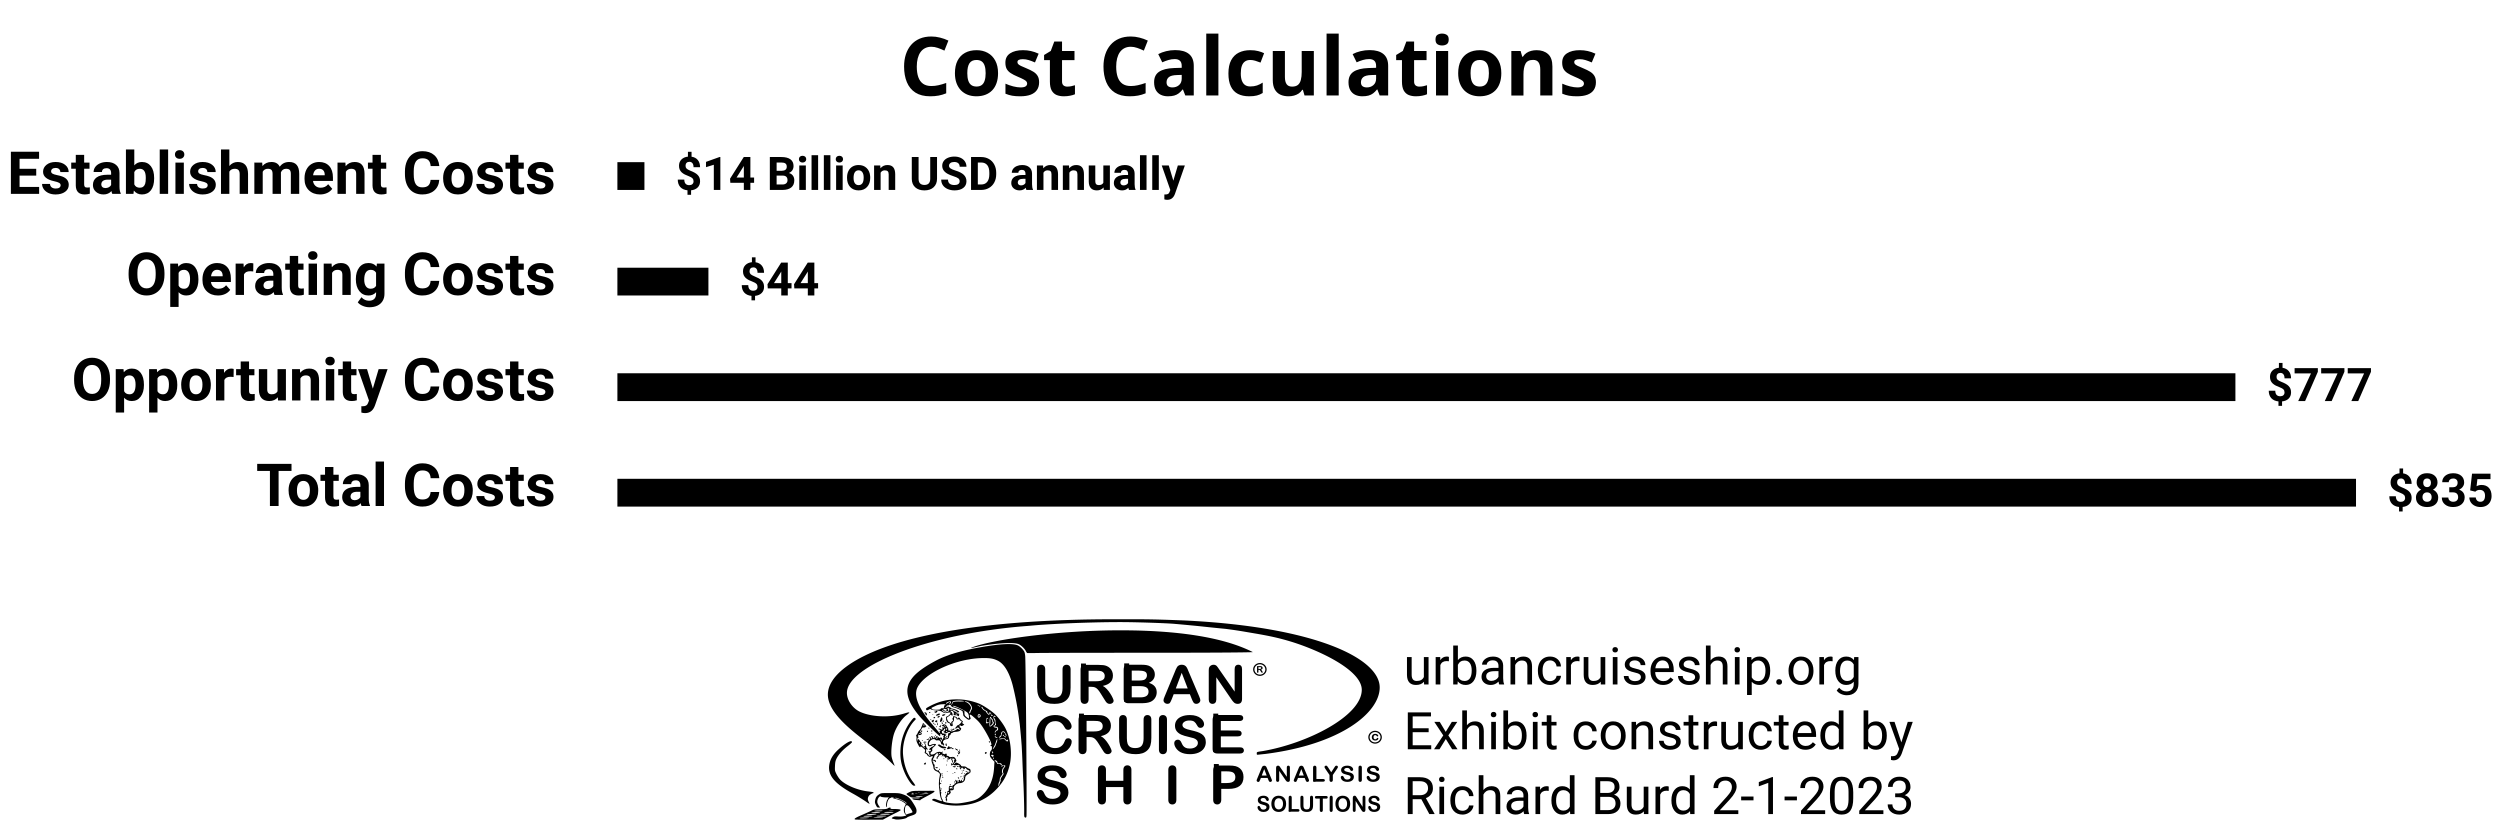 <svg width="900" height="300" viewBox="0 0 238.125 79.375" xml:space="preserve" xmlns="http://www.w3.org/2000/svg"><path style="stroke-width:.068;stroke-linecap:square" d="M58.807 15.446h2.575v2.646h-2.575z"/><path style="stroke-width:.168;stroke-linecap:square" d="M58.807 25.5h8.67v2.645h-8.67z"/><path style="stroke-width:.707;stroke-linecap:square" d="M58.807 35.553h154.116v2.646H58.807z"/><path style="stroke-width:.543;stroke-linecap:square" d="M58.807 45.606H224.41v2.646H58.807z"/><g aria-label="$14 Billion USD annually" style="font-weight:700;font-size:4.41px;line-height:1.25;font-family:Roboto;-inkscape-font-specification:'Roboto, Bold';stroke-width:.265"><path d="M66.06 17.267q0-.176-.1-.28-.096-.105-.33-.194-.236-.088-.406-.174-.17-.088-.293-.2-.12-.114-.19-.267-.066-.153-.066-.364 0-.364.233-.597.232-.232.618-.27v-.462h.344v.468q.381.053.597.318.215.263.215.683h-.622q0-.259-.108-.386-.105-.129-.284-.129-.177 0-.274.101-.097.1-.097.276 0 .164.095.263t.351.202q.259.104.424.196.166.09.28.207.114.114.175.262.06.147.06.343 0 .366-.228.594-.229.228-.629.27v.428h-.342v-.427q-.442-.047-.685-.312-.241-.267-.241-.708h.622q0 .256.12.394.123.136.352.136.19 0 .299-.1.11-.1.11-.27zM68.613 18.092h-.622v-2.399l-.743.23v-.505l1.299-.466h.066zM71.473 16.912h.355v.502h-.355v.678h-.622v-.678h-1.286l-.028-.392 1.307-2.065h.629zm-1.316 0h.694v-1.107l-.041.071zM73.327 18.092v-3.135h1.098q.57 0 .865.22.295.217.295.639 0 .23-.118.407-.118.174-.33.256.242.06.38.243.14.183.14.448 0 .452-.29.685-.288.233-.822.237zm.646-1.365v.846h.553q.228 0 .355-.108.13-.11.13-.301 0-.43-.446-.437zm0-.457h.478q.488-.008.488-.39 0-.213-.124-.305-.123-.095-.39-.095h-.452zM76.757 18.092h-.625v-2.33h.625zm-.661-2.933q0-.14.092-.23.095-.09.257-.09.159 0 .254.09.094.09.094.23 0 .142-.097.233-.094.09-.251.09-.158 0-.255-.09-.094-.09-.094-.233zM77.926 18.092H77.3v-3.307h.625zM79.095 18.092h-.624v-3.307h.624zM80.264 18.092h-.624v-2.33h.624zm-.66-2.933q0-.14.092-.23.095-.09.256-.09.16 0 .254.09.095.09.095.23 0 .142-.097.233-.095.09-.252.09t-.254-.09q-.095-.09-.095-.233zM80.68 16.905q0-.346.133-.618.134-.27.384-.42.252-.148.583-.148.472 0 .769.289.3.288.334.783l.004.16q0 .536-.3.86-.299.324-.803.324-.503 0-.805-.323-.3-.323-.3-.879zm.622.046q0 .331.125.508.125.174.357.174.227 0 .354-.172.127-.174.127-.556 0-.325-.127-.503-.127-.18-.358-.18-.228 0-.353.18-.125.176-.125.549zM83.843 15.762l.02.27q.249-.313.669-.313.37 0 .551.217.181.218.185.65v1.506h-.622v-1.49q0-.198-.086-.287-.086-.09-.286-.09-.263 0-.395.224v1.643h-.622v-2.33zM89.252 14.957v2.065q0 .514-.323.814-.321.299-.879.299-.549 0-.872-.29-.323-.291-.33-.8v-2.088h.647v2.069q0 .308.146.45.149.14.41.14.544 0 .553-.573v-2.086zM91.407 17.27q0-.184-.13-.28-.128-.1-.464-.207-.336-.11-.532-.216-.534-.288-.534-.777 0-.254.142-.452.144-.2.411-.312.27-.112.603-.112.336 0 .599.122.262.121.407.343.146.222.146.504h-.646q0-.216-.135-.334-.136-.12-.382-.12-.236 0-.368.1-.131.1-.131.263 0 .153.153.256.155.104.454.194.551.166.803.412.252.245.252.611 0 .407-.308.64-.308.23-.829.23-.361 0-.659-.131-.297-.134-.454-.364-.155-.23-.155-.534h.648q0 .519.62.519.23 0 .36-.093.129-.095.129-.263zM92.492 18.092v-3.135h.965q.413 0 .738.187.328.185.51.53.184.342.184.78v.144q0 .437-.181.777-.179.34-.506.527-.327.188-.739.19zm.646-2.612v2.093h.312q.38 0 .58-.248.2-.247.204-.708v-.166q0-.478-.198-.723-.198-.248-.58-.248zM97.765 18.092q-.043-.084-.062-.209-.226.252-.588.252-.342 0-.568-.198-.224-.198-.224-.5 0-.37.273-.568.276-.198.795-.2h.286v-.134q0-.161-.084-.258-.082-.097-.26-.097-.158 0-.248.075-.088.076-.088.207h-.623q0-.203.125-.375t.353-.269q.229-.099.513-.099.43 0 .682.217.255.216.255.608v1.01q.002.331.092.501v.037zm-.514-.433q.138 0 .254-.06.116-.063.172-.166v-.4h-.232q-.468 0-.498.322l-.002.037q0 .116.082.192.082.075.224.075zM99.352 15.762l.02.27q.25-.313.67-.313.37 0 .55.217.181.218.186.65v1.506h-.623v-1.49q0-.198-.086-.287-.086-.09-.286-.09-.263 0-.394.224v1.643h-.622v-2.33zM101.822 15.762l.02.27q.25-.313.67-.313.37 0 .55.217.181.218.185.65v1.506h-.622v-1.49q0-.198-.086-.287-.086-.09-.286-.09-.263 0-.394.224v1.643h-.623v-2.33zM105.114 17.855q-.23.28-.637.28-.375 0-.573-.215-.196-.216-.2-.631v-1.527h.622v1.505q0 .364.332.364.316 0 .435-.22v-1.649h.624v2.33h-.586zM107.537 18.092q-.044-.084-.063-.209-.226.252-.588.252-.342 0-.568-.198-.224-.198-.224-.5 0-.37.273-.568.276-.198.795-.2h.286v-.134q0-.161-.084-.258-.081-.097-.26-.097-.157 0-.248.075-.088.076-.088.207h-.622q0-.203.124-.375.125-.172.354-.269.228-.099.512-.099.43 0 .683.217.254.216.254.608v1.01q.002.331.092.501v.037zm-.515-.433q.138 0 .254-.06.116-.063.172-.166v-.4h-.232q-.468 0-.498.322l-.002.037q0 .116.082.192.082.075.224.075zM109.207 18.092h-.624v-3.307h.624zM110.377 18.092h-.625v-3.307h.625zM111.759 17.211l.43-1.449h.668l-.937 2.692-.051.122q-.21.457-.69.457-.135 0-.275-.041v-.472l.095.003q.176 0 .263-.054.088-.054.137-.179l.074-.192-.817-2.336h.67z"/></g><g aria-label="$44" style="font-weight:700;font-size:4.41px;line-height:1.25;font-family:Roboto;-inkscape-font-specification:'Roboto, Bold';stroke-width:.265"><path d="M72.154 27.321q0-.176-.099-.28-.097-.105-.332-.193-.234-.089-.404-.175-.17-.088-.293-.2-.12-.114-.19-.267-.066-.153-.066-.364 0-.364.232-.596.233-.233.618-.272v-.46h.345v.467q.38.054.596.318.215.263.215.683h-.622q0-.258-.108-.385-.105-.13-.284-.13-.176 0-.273.102-.097.099-.097.275 0 .164.095.263.094.099.35.202.259.104.425.196.166.09.28.207.114.114.174.263.06.146.06.342 0 .366-.228.594-.228.229-.629.27v.428h-.342v-.426q-.441-.048-.685-.313-.24-.267-.24-.708h.621q0 .256.121.394.123.136.351.136.19 0 .3-.1.11-.1.11-.27zM75.037 26.966h.356v.502h-.356v.678h-.622v-.678H73.13l-.028-.392 1.307-2.065h.628zm-1.315 0h.693V25.86l-.04.071zM77.567 26.966h.356v.502h-.356v.678h-.622v-.678H75.66l-.028-.392 1.307-2.065h.628zm-1.315 0h.693V25.86l-.04.071z"/></g><path d="M81.523 78.067c-.263-.03-.106-.15.565-.439.37-.158.778-.343.91-.412.221-.115.285-.125.84-.133.478-.007.624-.024.717-.086.148-.099.308-.104.27-.01-.023.057.03.07.324.07.425 0 .66.04.64.107-.01.028-.196.137-.415.242-.218.105-.594.298-.835.428l-.438.237-1.222.005a36.207 36.207 0 0 1-1.356-.01zm1.251-.168c.014-.013-.184-.023-.438-.023-.27 0-.463.02-.463.045 0 .044.853.024.901-.022zm1.346.004c-.04-.036-.74-.055-.882-.024-.087.02.063.034.38.037.286.003.513-.003.502-.013zm-1.024-.167c.037-.057-.748-.053-.84.003-.05.03.07.043.37.041.244 0 .455-.02.47-.044zm1.327-.005c.033-.02-.177-.036-.467-.036-.369 0-.505.014-.455.046.082.052.833.044.922-.01zm-.948-.18c.054-.047-.156-.05-.609-.01-.177.016-.323.047-.323.068 0 .05.871-.005.932-.058zm1.271.006c.05-.03-.084-.044-.419-.045-.296 0-.49.018-.49.045 0 .06.813.06.91 0zm-.91-.18c0-.05-.79-.039-.844.011-.019.018.164.032.405.032.246 0 .44-.019.44-.043zm1.27-.002c.018-.03-.136-.046-.429-.046-.273 0-.458.02-.458.046 0 .027.175.045.43.045.234 0 .44-.02.456-.045zm-1.054-.137c.062-.025-.052-.038-.325-.036-.23.001-.43.02-.446.042-.032.05.644.046.77-.006zm1.041-.033a2.885 2.885 0 0 0-.407 0c-.112.01-.02.017.204.017.224 0 .315-.008.203-.017zm.156.831a2.707 2.707 0 0 0-.18-.043c-.167-.035-.166-.078.006-.174.108-.06.203-.07.448-.05.185.017.41.006.554-.027l.242-.055-.116-.163c-.144-.202-.15-.46-.016-.74l.097-.206-.108-.084a2.29 2.29 0 0 0-.86-.392c-.209-.05-.305-.09-.235-.096.112-.009.11-.01-.024-.04-.079-.017-.154-.018-.167-.003a.327.327 0 0 1-.108.058c-.142.05-.264.3-.299.615-.022.2-.047.278-.074.233-.055-.094.016-.555.106-.686a.492.492 0 0 0 .077-.148c.001-.022.031-.06.066-.082.043-.029.028-.033-.047-.013-.176.048-.78-.023-.74-.085.018-.029-.02-.02-.085.02-.144.09-.253.38-.215.572.016.08.08.218.145.308l.117.164h-.145c-.128 0-.157-.027-.259-.24-.099-.207-.108-.268-.069-.463.057-.283.14-.405.383-.558.19-.12.203-.12 1.04-.12.752 0 .884.01 1.152.1.557.183.732.34 1.134 1.002.18.297.231.427.231.581 0 .264-.09.35-.51.477-.189.058-.376.14-.415.184-.115.124-.887.23-1.126.154zm1.422-.568c.123-.032.233-.08.245-.11.011-.028-.058-.168-.153-.31-.317-.476-.532-.458-.57.046-.022.29.09.552.2.471.03-.022.154-.065.278-.097zm-.397-1.05c-.244-.2-1-.51-1-.412 0 .02.072.05.161.066.212.038.71.275.82.392.048.05.097.081.11.07.013-.013-.028-.065-.09-.116zm11.324 1.423c-.037-.022-.052-.172-.045-.443.011-.448-.04-2.254-.087-3.054-.016-.276-.05-1.055-.077-1.732a78.32 78.32 0 0 0-.073-1.573 65.1 65.1 0 0 0-.188-2.096 6.683 6.683 0 0 1-.05-.365 28.153 28.153 0 0 0-.625-3.327c-.324-1.215-.81-2.019-1.398-2.313-.404-.202-.726-.263-1.353-.257-2.543-.003-5.61 1.392-6.309 2.79-.486.976.425 2.33 1.25 3.348.673.788.77.906.79.95.032.084.107.035.08-.05-.019-.054-.01-.092.02-.092.027 0 .05-.03.05-.069 0-.038-.042-.068-.096-.068-.052 0-.095-.02-.095-.046 0-.066.107-.056.222.021.055.037.114.054.13.038.053-.05.033-.187-.03-.21-.032-.014.014-.013.103.002.126.02.157.012.14-.038-.012-.035-.069-.07-.126-.078-.122-.017-.133-.066-.033-.144.092-.073.307-.023.346.08.017.043.07.128.12.188.05.063.075.146.06.194-.02.063-.004.084.067.084.053 0 .11.022.128.05.05.077.413-.003.567-.126.125-.1.145-.104.22-.04.122.106.152.033.037-.093-.09-.098-.109-.103-.18-.04-.09.076-.19.09-.19.021 0-.025.017-.045.04-.045.021 0 .064-.052.094-.114.03-.063.09-.114.13-.114.086 0 .358-.266.358-.35 0-.03-.043-.067-.096-.083-.053-.016-.096-.058-.096-.093 0-.047-.038-.057-.143-.037-.112.02-.144.01-.144-.045 0-.076-.18-.194-.228-.148-.015.014-.024.1-.02.187.003.106-.025.186-.083.233-.07.058-.08.104-.05.23.028.118.02.163-.03.182-.116.042-.212-.023-.212-.142 0-.085-.032-.123-.12-.144-.13-.03-.247-.199-.263-.383-.018-.19-.005-.215.146-.274.122-.048.285-.243.285-.34 0-.027-.216-.004-.437.047-.093.021-.18-.005-.328-.099-.167-.104-.272-.13-.597-.152-.238-.015-.428-.05-.478-.09-.073-.058-.104-.055-.25.02-.144.073-.174.076-.21.02-.08-.118-.05-.155.255-.32.846-.458 1.716-.685 2.621-.684.745 0 1.37.117 2.106.393.397.15 1.255.723 1.6 1.07.317.32.73.88.926 1.252.49.93.673 2.37.443 3.446-.223 1.04-.678 1.836-1.48 2.595a4.908 4.908 0 0 1-1.8 1.084c-.963.323-2.217.368-3.185.113-.328-.086-.958-.33-.958-.37 0-.018.043-.057.095-.088.08-.048.153-.035.461.082.201.076.376.13.387.118.012-.01.001-.058-.024-.104-.089-.165-.153-.414-.182-.703a10.796 10.796 0 0 0-.05-.43c-.044-.282-.03-.74.03-1.04.06-.3.058-.313-.048-.42a.61.61 0 0 0-.21-.14c-.169-.048-.315-.208-.315-.343 0-.07-.043-.23-.096-.359-.116-.279-.122-.489-.02-.597.1-.104.048-.195-.076-.132a.432.432 0 0 1-.157.046c-.08 0-.274-.152-.274-.215 0-.024-.053-.067-.117-.095-.105-.045-.112-.066-.072-.199.042-.14.032-.159-.183-.339-.153-.129-.232-.17-.242-.127-.03.124-.1.06-.25-.232-.129-.247-.15-.333-.13-.523.013-.137.002-.233-.028-.243-.029-.01-.005-.076.055-.157a.57.57 0 0 0 .105-.189c0-.026.065-.118.144-.204a.823.823 0 0 0 .143-.185c0-.017.036-.106.08-.2.043-.093.084-.196.091-.23.025-.11.051-.1.225.084.106.112.146.182.104.182-.038 0-.069.017-.069.038 0 .021-.064.038-.143.038-.08 0-.15.01-.157.02-.007.01-.062.104-.12.21-.11.19-.11.19-.012.24.135.07.122.177-.028.231-.088.032-.146.03-.192-.006-.05-.04-.066-.036-.066.021 0 .041.027.075.06.075.04 0 .036.016-.012.046-.064.04-.064.05 0 .09.061.038.06.044-.012.045-.07 0-.082.04-.076.217.006.167.012.182.027.068.024-.182.084-.188.176-.019.04.07.104.156.146.188.06.047.063.074.02.124-.046.052-.02.1.128.245.102.1.208.18.235.18.028 0-.003-.042-.07-.09-.11-.084-.112-.09-.02-.09.061 0 .1-.034.103-.093.004-.05-.013-.09-.037-.09-.025 0-.045-.035-.045-.075 0-.154.13.03.158.22.015.106.06.216.102.245.108.074.092.121-.028.085-.09-.027-.099-.017-.074.074.016.058.01.13-.016.158-.03.035-.01.07.064.107.06.03.13.1.155.155a.221.221 0 0 0 .142.117c.092.017.092.014.01-.073-.046-.05-.072-.12-.056-.16.015-.039.005-.084-.023-.1-.083-.049-.059-.129.03-.097.043.016.096.003.118-.029.06-.09.047-.14-.03-.11-.039.013-.083.005-.099-.019-.015-.024-.003-.043.028-.043.032 0 .043-.032.026-.074-.02-.05-.009-.066.04-.048a.075.075 0 0 0 .094-.04.11.11 0 0 1 .092-.066c.036 0 .105-.04.153-.092.084-.088.083-.09-.005-.09a.39.39 0 0 0-.184.07c-.126.09-.302.083-.352-.014-.078-.15-.016-.42.123-.54.088-.078.11-.123.07-.139-.069-.027-.08-.153-.015-.153.025 0 .06.041.075.092.032.095.096.12.14.05.015-.022-.005-.065-.044-.096-.039-.03-.058-.075-.043-.098.036-.056.163.043.163.126 0 .115.302.046.317-.072a.962.962 0 0 1 .012-.074c.003-.015.072.026.153.091.176.14.337.168.23.04-.062-.076-.059-.076.054-.006.068.042.113.11.105.153-.01.048.008.07.048.056.034-.01.057-.066.05-.12-.006-.056.01-.089.033-.075.025.014.058.005.075-.02.017-.026-.004-.047-.045-.047-.04 0-.074-.02-.074-.045 0-.025.021-.046.048-.046.026 0 .048-.02.048-.046 0-.027-.05-.034-.12-.018-.103.025-.116.016-.089-.056.018-.047.015-.07-.007-.05-.02.018-.065.012-.097-.013-.043-.034-.054-.016-.044.07.007.062-.008.125-.034.141-.052.03-1.447-1.31-1.913-1.856-2.215-2.59-1.124-3.906 1.537-5.33 1.053-.564 2.53-.97 4.23-1.27 1.848-.327 3.048-.392 3.537-.193.213.088.511.37.644.611.038.07.078.274.09.456.054.904.158 13.305.125 15.086-.005.26-.044.31-.18.227zm-5.572-1.428c.745-.137 1.032-.248 1.373-.53.797-.66 1.218-1.569 1.29-2.786l.032-.539-.167-.178a1.93 1.93 0 0 1-.22-.273c-.083-.152-.06-.485.042-.59a.379.379 0 0 0 .1-.183c.016-.172-.008-.3-.052-.274-.025.015-.058.005-.075-.02-.017-.026.001-.058.04-.072.06-.022.06-.054.002-.24-.094-.303-.527-1.1-.858-1.578-.262-.377-.387-.508-.907-.953-.217-.185-.305-.16-.223.065.072.198.07.214-.045.272-.082.042-.128.03-.265-.07-.237-.172-.358-.305-.35-.386a.327.327 0 0 0-.005-.104.789.789 0 0 1-.04-.195c-.008-.076-.516-.312-.865-.4-.124-.032-.22-.086-.232-.13-.012-.043-.047-.087-.08-.099-.103-.038-.322.025-.352.101a.358.358 0 0 1-.104.13c-.046.033-.052.055-.017.056a.11.11 0 0 0 .086-.044c.047-.072.407-.057.407.017 0 .037.074.074.18.09.233.035.63.22.633.292 0 .033-.058.057-.142.057-.2 0-.18.074.03.112.122.022.16.045.123.08a.11.11 0 0 0-.025.11c.015.037-.006.062-.05.062-.044 0-.078-.02-.078-.045 0-.025-.089-.046-.197-.046-.177 0-.195-.01-.17-.096.04-.148-.043-.3-.179-.324-.172-.03-.19.007-.05.11.117.09.17.356.07.356a.047.047 0 0 1-.049-.046c0-.025-.032-.045-.072-.045-.04 0-.072.018-.072.04 0 .023-.075.084-.167.136-.12.068-.159.116-.139.175.086.253.133.326.24.372a.37.37 0 0 1 .165.154c.041.09.044.086.02-.032-.023-.105-.006-.15.082-.214.095-.069.102-.093.052-.17-.037-.059-.042-.103-.012-.12.026-.015.047-.067.047-.116 0-.102.026-.107.232-.038.083.027.15.078.15.113 0 .036.022.064.05.064.025 0 .047-.02.047-.045 0-.082.152-.048.176.04.013.047.087.13.166.185.12.084.133.112.082.17-.05.057-.04.083.053.15l.113.081-.128.08c-.1.063-.142.068-.197.025-.09-.07-.195-.017-.124.063.027.032.035.07.018.087-.017.017.004.03.048.03.145 0 .085.244-.08.328-.056.028-.21.06-.34.07-.132.01-.25.034-.265.055-.014.021-.068.046-.12.055a.144.144 0 0 0-.112.12c-.009.056-.044.102-.078.102-.036 0-.062.052-.062.121 0 .123-.119.243-.24.243a.674.674 0 0 0-.206.07c-.154.076-.192.246-.077.35.07.06.05.234-.022.192-.024-.014-.034-.04-.02-.06.011-.019-.025-.033-.08-.03-.08.002-.112-.033-.139-.155-.042-.193-.167-.287-.333-.252-.082.017-.147.002-.187-.044-.106-.122-.327-.087-.483.076-.14.146-.19.367-.095.422.026.015.111-.004.19-.043.171-.084.434-.093.434-.014 0 .03-.087.132-.193.224-.157.137-.188.19-.164.281.022.084.003.13-.074.181-.067.046-.098.107-.087.177.013.092.038.104.182.09a.539.539 0 0 0 .277-.12c.115-.109.43-.175.518-.109.03.022.075.015.107-.015.03-.029.071-.037.09-.019.02.02.005.052-.033.074-.038.023-.059.047-.047.055.188.115.25.13.318.076.057-.045.08-.044.111.005a.15.15 0 0 1 .016.122c-.016.04.01.062.07.062a.23.23 0 0 1 .155.07c.043.047.107.06.218.04.227-.04.328.006.422.193.082.164.082.166-.04.287-.13.13-.152.184-.074.184.027 0 .048-.03.048-.068 0-.038.033-.068.074-.068.133 0 .464.187.488.277.02.07.067.087.234.087.142 0 .24.028.3.086.05.047.152.105.227.13.112.034.14.072.152.202.013.143-.006.173-.19.292-.276.178-.323.241-.325.432-.003.26-.232.454-.54.454-.252 0-.584.278-.546.458.031.15-.043.225-.219.225-.142 0-.168.04-.08.124.064.061-.079.268-.21.302a.122.122 0 0 0-.083.113c0 .05-.025.1-.056.11-.04.012-.042.054-.007.151a.372.372 0 0 1 .011.226c-.03.077-.038.08-.04.011-.002-.044-.027-.08-.055-.08-.03 0-.038-.039-.02-.093.017-.05.008-.12-.02-.153-.04-.045-.035-.075.02-.118.06-.047.061-.07.012-.129-.05-.06-.048-.066.023-.04.071.024.084.002.084-.146 0-.134.022-.18.09-.198.073-.018.087-.06.078-.22-.014-.237.07-.344.21-.272.124.063.15.06.15-.015 0-.035.043-.074.096-.088.053-.013.091-.05.084-.083-.008-.032.02-.06.058-.06.092-.003.12-.148.045-.234-.032-.037-.042-.082-.02-.1.02-.018.046-.008.058.024.025.067.3.077.3.011 0-.025.022-.046.048-.046.027 0 .048.031.048.07 0 .036.024.067.053.067.03 0 .04-.03.026-.068-.017-.04 0-.069.041-.069.043 0 .058.027.04.073-.022.054-.006.07.06.057.052-.01.107-.078.134-.17.04-.13.033-.164-.046-.22-.088-.065-.086-.066.028-.035.097.026.108.021.06-.028-.08-.08-.077-.135.006-.105.037.013.08.005.096-.02.016-.024-.004-.055-.043-.07-.04-.014-.07-.052-.07-.084 0-.036.013-.04.035-.013.057.073.155.074.155.002 0-.04.028-.057.072-.04.053.018.064.005.042-.05-.017-.042-.06-.066-.096-.052-.036.013-.066.004-.066-.02 0-.068.102-.053.197.028.046.04.107.06.135.043.08-.047.06-.115-.033-.119-.07-.003-.07-.009.012-.042.085-.034.08-.042-.058-.07-.089-.019-.166-.069-.183-.118-.017-.05-.072-.086-.133-.085-.083 0-.09.01-.034.043.04.023.057.055.04.071-.039.037-.23-.059-.23-.115 0-.023-.033-.03-.072-.016-.04.014-.072.054-.072.09 0 .073-.076.084-.12.017-.016-.025-.006-.045.021-.045a.05.05 0 0 0 .051-.049c0-.026-.02-.035-.048-.02-.026.016-.048-.003-.048-.043 0-.075-.124-.1-.15-.03-.01.023-.045.013-.079-.022-.052-.054-.038-.064.088-.064.085 0 .142-.02.132-.05-.02-.057-.032-.058-.28-.018-.128.02-.217.011-.265-.026-.055-.043-.086-.045-.128-.005-.088.084-.132.062-.12-.06.008-.107.084-.168.084-.07s.082.04.158-.113c.058-.117.064-.16.02-.163-.045-.003-.045-.009.002-.027a.103.103 0 0 0 .06-.09c0-.037-.02-.056-.043-.042-.024.014-.056-.005-.07-.043-.016-.037-.056-.066-.09-.064-.049.002-.049.008 0 .027.05.02.05.037.004.09-.037.044-.042.08-.012.1.061.04.074.235.016.235-.025 0-.045-.052-.045-.114 0-.063-.023-.114-.05-.114-.03 0-.039-.039-.02-.09.035-.11-.015-.117-.16-.02-.11.073-.249.06-.249-.024 0-.025.032-.034.072-.02.098.036.09-.028-.012-.102-.112-.08-.159-.078-.125.006.02.05.006.06-.05.04-.042-.015-.077-.059-.077-.096 0-.044-.027-.059-.077-.04-.055.02-.069.008-.05-.04.032-.077-.04-.096-.088-.024a.113.113 0 0 1-.087.044c-.036 0-.039-.013-.009-.034.084-.058.07-.128-.027-.128-.05 0-.093.018-.093.04 0 .02-.02.025-.048.01-.026-.017-.063.008-.08.053a.35.35 0 0 1-.103.133c-.039.028-.055.074-.036.103.02.03.003.052-.04.052-.113 0-.09-.125.045-.264.098-.1.106-.126.045-.139-.059-.01-.063-.028-.019-.08.067-.076.046-.08-.126-.017-.072.026-.116.06-.1.076.017.016-.013.057-.066.093-.052.035-.083.084-.066.11.016.024-.006.081-.049.127-.082.085-.134.413-.066.413.021 0 .04.042.04.093 0 .05.027.103.062.115.041.015.058.086.048.206-.013.15.007.203.112.295.081.072.16.103.216.086.057-.017.088-.004.088.038 0 .036.054.124.12.197.082.088.112.163.093.224-.146.452-.168.767-.053.741.032-.006.058.008.058.033s-.025.04-.055.034c-.073-.016-.119.217-.063.316a.189.189 0 0 1 .017.141c-.014.036.008.092.05.125.058.046.063.068.018.095-.047.027-.047.05.001.104.04.046.046.095.017.144-.045.076.048.515.12.565.02.015.036.066.036.115 0 .114.28.198.838.251.481.046.716.03 1.39-.094zm-1.98-.93c.014-.037.035-.068.045-.068.01 0 .02.03.02.068 0 .038-.022.07-.047.07-.026 0-.034-.032-.019-.07zm-.439-.34c-.016-.027-.008-.047.02-.047.025 0 .06.02.076.046.016.025.008.045-.018.045a.106.106 0 0 1-.078-.045zm.862-.41a.106.106 0 0 1 .078-.047c.026 0 .035.02.018.045a.106.106 0 0 1-.077.046c-.027 0-.035-.02-.019-.046zm.408-.228c0-.062.085-.1.116-.053.015.023-.006.054-.045.068-.04.014-.07.007-.07-.015zm-1.224-.096c-.017-.026-.02-.058-.008-.07.012-.012.035.01.05.05.033.08.006.093-.042.02zm2.014-.225c-.016-.025-.008-.045.018-.045s.061.02.078.045c.016.025.008.046-.019.046a.106.106 0 0 1-.077-.046zm-.407-.068c-.05-.056-.046-.068.018-.068.043 0 .077.03.077.068 0 .038-.008.068-.018.068-.01 0-.045-.03-.077-.068zm-1.509-.068a.106.106 0 0 1 .078-.046c.026 0 .034.02.018.046a.106.106 0 0 1-.078.045c-.026 0-.034-.02-.018-.045zm1.748-.069c0-.037.021-.068.047-.068.025 0 .034.03.018.068-.015.038-.036.07-.046.07-.01 0-.019-.032-.019-.07zm-1.772-.068c0-.025.023-.046.05-.046.03 0 .038.02.022.046-.016.025-.04.045-.05.045-.012 0-.022-.02-.022-.045zm-.02-.176c-.02-.032-.024-.07-.009-.085.043-.04.09.02.067.085-.016.046-.028.046-.058 0zm1.017-.038c.034-.013.076-.01.092.004.016.015-.013.026-.063.024-.056-.002-.067-.013-.03-.028zm.823-.009c0-.04.144-.11.172-.084.01.008-.027.04-.078.07-.052.03-.094.037-.094.014zm-.646-.096c-.017-.025-.009-.046.018-.046.026 0 .061.02.077.046.017.025.008.045-.018.045a.106.106 0 0 1-.077-.045zm-.704-.122c.035-.014.076-.012.092.003s-.012.026-.063.024c-.056-.002-.067-.013-.029-.027zm1.425-.047c-.026-.065-.02-.07.027-.026.033.031.047.068.033.082-.015.014-.042-.01-.06-.056zm.117-.059c0-.025.021-.046.048-.046.026 0 .047.02.047.046a.047.047 0 0 1-.047.046.047.047 0 0 1-.048-.046zm-2.3-.09c0-.026.022-.047.05-.047.025 0 .047.02.047.046a.047.047 0 0 1-.048.045.047.047 0 0 1-.048-.045zm1.63-.047c0-.025.02-.045.044-.045a.1.1 0 0 1 .075.045c.016.025-.004.046-.045.046-.04 0-.075-.02-.075-.046zm-1.964-.113c0-.036.044-.048.12-.035.065.012.12.038.12.057 0 .02-.055.034-.12.034-.067 0-.12-.025-.12-.056zm1.676-.07c-.079-.048-.066-.053.137-.062.092-.004.13.013.115.052-.027.067-.152.073-.252.01zm-.647-.18c.017-.026.04-.047.051-.047.012 0 .021.02.021.046 0 .025-.023.045-.05.045-.029 0-.038-.02-.022-.045zm-1.072-.309c.015-.087-.01-.12-.049-.062-.033.05-.053.043-.096-.034-.05-.087-.043-.096.054-.086.06.006.125.032.145.057.05.066.044.16-.01.16-.028 0-.047-.016-.044-.035zm1.122-.054c-.015-.023-.005-.055.021-.07.027-.017.05.002.05.041 0 .08-.03.092-.07.03zm-.313-.23c0-.026.023-.047.05-.047.028 0 .038.021.022.046-.017.025-.04.046-.05.046-.013 0-.022-.02-.022-.046zM91.164 72c0-.023.021-.055.048-.07.026-.016.048.003.048.042 0 .04-.022.071-.048.071-.027 0-.048-.02-.048-.043zm.102-.219c-.066-.118-.02-.254.076-.219a.454.454 0 0 0 .09.025c.043 0 .016.125-.046.205-.064.083-.067.082-.12-.01zm.09-.102c0-.026-.01-.046-.022-.046-.01 0-.034.02-.05.046-.017.025-.007.045.02.045.03 0 .052-.02.052-.045zm2.468.093c-.043-.065.011-.139.1-.139.042 0 .066.032.057.076-.018.092-.114.13-.157.063zm-2.745-.347c-.059-.039-.107-.093-.107-.12 0-.032.022-.03.066.004.036.03.096.045.132.036.036-.009.05-.007.028.004-.02.01-.013.048.018.083.074.086-.005.082-.137-.007zm.276.026c0-.025.022-.046.048-.046.027 0 .048.02.048.046a.047.047 0 0 1-.048.045.047.047 0 0 1-.048-.045zm-1.46-.046c.016-.025.06-.045.098-.045.038 0 .07.02.07.045 0 .025-.045.046-.1.046-.053 0-.085-.02-.068-.046zm.311-.07c0-.078.155-.293.194-.27.026.015.035.046.02.07-.016.023.038.042.118.042.081 0 .147.02.147.046 0 .025.032.045.072.045.04 0 .072.02.072.046 0 .064-.132.057-.155-.008-.014-.04-.056-.04-.178 0-.172.057-.29.07-.29.028zm-.434-.066a.95.95 0 0 1-.304-.167c-.173-.137-.177-.145-.077-.175.073-.022.136-.004.21.061a.7.7 0 0 0 .303.124c.235.036.31.14.12.164a.93.93 0 0 1-.252-.006zm.322-.259c-.05-.047-.037-.197.016-.197.027 0 .048.018.048.041a.4.4 0 0 0 .03.114c.028.072-.033.1-.094.042zm4.113-.302c-.02-.045-.024-.094-.008-.11.05-.046.088.02.066.108-.02.08-.023.08-.058.002zm-3.953-3.45c0-.026.034-.046.075-.046.04 0 .06.02.045.045-.017.025-.05.046-.075.046a.045.045 0 0 1-.045-.046zm.103 8.198c-.1-.036-.122-.017-.086.074.025.06.041.063.097.014.058-.05.056-.064-.01-.088zm.318-.368c.113.02.122.014.068-.047-.134-.154-.37-.093-.265.07.022.034.038.034.05.002.01-.027.075-.038.147-.025zm4.534-.435a.808.808 0 0 1 .074-.195c.03-.053.042-.128.027-.166-.027-.069.063-.257.223-.465.065-.084.071-.127.03-.2-.07-.128-.017-.39.107-.517.15-.15.092-.263-.112-.222-.192.038-.287.112-.144.112.056 0 .116-.02.132-.045.016-.025.05-.046.075-.046.077 0 .05.12-.047.202-.119.102-.178.415-.097.508.05.056.031.105-.099.277-.1.134-.156.26-.153.348a.627.627 0 0 1-.066.268c-.039.071-.06.13-.046.13.013 0 .001.056-.026.125-.045.113-.042.118.026.054a.373.373 0 0 0 .096-.168zm-3.878-.194c.038-.058-.073-.058-.167 0-.059.036-.052.044.033.045.058 0 .118-.02.134-.045zm4.095-1.635c0-.07-.14-.154-.215-.126-.108.04-.216-.016-.216-.11 0-.087-.132-.18-.248-.179-.035.001-.007.047.061.103a.59.59 0 0 1 .156.186c.024.061.066.08.151.063.068-.012.142.005.173.04.061.07.138.083.138.023zm-.766-.6c0-.053-.02-.083-.046-.068-.025.015-.033.057-.019.094.038.094.065.083.065-.027zm-.068-.18c.097 0 .084-.08-.023-.135-.068-.035-.106-.029-.152.024-.05.057-.048.067.007.056.047-.01.066.022.06.1-.006.066 0 .08.015.034.013-.044.055-.08.093-.08zm-5.057-.274a.047.047 0 0 0-.047-.046.047.047 0 0 0-.048.046c0 .025.021.045.048.045.026 0 .047-.02.047-.045zm5.008-.172c-.084-.075-.087-.075-.057.004a.54.54 0 0 1 .03.135c0 .035.018.034.058-.004.045-.043.038-.073-.03-.135zm.29-.603c.015-.063.058-.179.095-.258a.735.735 0 0 0 .064-.273c-.004-.15-.024-.114-.165.303a2.306 2.306 0 0 1-.174.393.612.612 0 0 0-.087.182c.003.075.24-.232.267-.347zm-7.197-.252c-.04-.1-.107-.08-.078.023.013.05.043.08.065.067.022-.013.028-.053.013-.09zm2.072-.225c-.017-.063-.062-.116-.1-.116-.056 0-.054.023.013.134.093.156.13.148.087-.018zm6.307.021c.027-.099-.038-.127-.08-.034-.016.038-.064.012-.14-.074-.114-.126-.13-.13-.393-.099-.155.018-.256.05-.232.072.023.023.13.018.248-.01.2-.048.21-.045.335.093.15.165.226.18.262.052zm-6.702-.25c.015-.038.01-.069-.013-.069-.022 0-.067.03-.1.068-.049.056-.046.07.013.07.04 0 .085-.032.1-.07zm.953-.01c.02-.01.036-.112.036-.225 0-.169.017-.212.095-.23.053-.014.096-.043.096-.065 0-.06-.156-.045-.255.026-.067.048-.122.052-.228.017-.13-.043-.194-.129-.097-.129.023 0 .055-.036.072-.08a1.82 1.82 0 0 1 .057-.136c.016-.032-.003-.057-.042-.057s-.082.042-.096.094a.183.183 0 0 1-.118.118c-.068.016-.087.052-.07.133.012.06.036.113.052.115.017.003.106.011.198.018.223.017.232.023.12.07l-.096.038.096.004c.088.005.09.01.012.051-.088.05-.116.18-.038.18.025 0 .066-.037.092-.08.026-.044.062-.065.08-.047.046.042-.067.172-.149.172a.124.124 0 0 0-.094.047c-.028.044.18.02.277-.034zm4.73-.013c0-.025-.033-.046-.073-.046-.04 0-.072-.02-.072-.046a.047.047 0 0 0-.048-.045c-.134 0 .003.137.18.18.007 0 .012-.018.012-.043zm.304-.07c.071-.067.09-.113.146-.352.017-.069.055-.125.085-.125.088 0 .23.143.23.232 0 .097.077.153.12.087.016-.025.011-.046-.01-.046-.023 0-.064-.06-.093-.132-.077-.195-.23-.258-.347-.146-.058.055-.084.125-.068.182.017.064-.02.136-.12.231-.082.08-.117.14-.08.14.035 0 .097-.032.137-.07zm.457-.07c-.034-.02-.086-.023-.113-.007-.03.018-.015.037.033.046.047.01.086.04.088.07.002.032.014.03.03-.009.014-.034-.003-.079-.038-.1zm-.14-.09c0-.025-.02-.044-.047-.044s-.048.032-.048.071c0 .04.021.06.048.043.026-.015.048-.047.048-.07zm-.766-.064c0-.036-.02-.078-.048-.094-.026-.015-.048.014-.048.066 0 .051.022.094.048.094.027 0 .048-.03.048-.066zm-7.088-.089c0-.01-.054-.027-.12-.039s-.12-.004-.12.018c0 .021.054.04.12.04s.12-.009.12-.019zm7.206-.3c.093 0 .137-.16.075-.273-.035-.06-.1-.093-.195-.093-.165 0-.18-.045-.045-.127.08-.047.088-.073.044-.152a.357.357 0 0 1-.03-.21.394.394 0 0 0-.068-.258c-.117-.184-.114-.223.017-.184.095.03.1.025.042-.042-.092-.105-.143-.094-.178.04a.28.28 0 0 0 .04.216c.1.147.147.58.063.58-.088 0-.127.114-.06.177a.28.28 0 0 0 .164.051c.17 0 .196.134.045.24-.072.05-.127.13-.126.186.002.09.008.087.074-.027.04-.069.101-.125.138-.125zm-4.74.09c.017-.025-.004-.046-.045-.046-.04 0-.074.021-.074.046 0 .025.02.046.045.046.025 0 .058-.02.074-.046zm-.003-.279c-.048-.074-.116-.04-.116.057 0 .08.012.087.071.04.04-.03.06-.074.045-.097zm-.164-.245c-.033-.038-.08-.068-.108-.068-.026 0-.02.03.012.068.033.038.081.068.108.068.026 0 .021-.03-.012-.068zm4.432-.057c.162-.123.22-.294.118-.353-.027-.016-.048-.079-.048-.14 0-.06-.018-.11-.04-.11-.023 0-.067-.055-.099-.12-.093-.197-.15-.07-.169.373-.023.537-.018.544.238.35zm-.19-.09c.02-.07.032-.239.027-.377l-.009-.25.096.113a.42.42 0 0 1 .097.214c0 .055.023.113.05.128.045.027-.196.296-.266.296-.018 0-.017-.056.004-.125zm-6.254.053c0-.036-.02-.066-.045-.066-.025 0-.042.04-.038.088.008.1.083.08.083-.022zm6.055-.184c.115-.043.09-.1-.034-.077-.102.02-.108.007-.09-.166.018-.184.07-.239.123-.129.015.032.022.016.015-.034-.006-.05-.043-.09-.082-.09-.048 0-.082.07-.105.224-.044.292-.013.34.173.272zm-1.816-.668c-.026-.19-.063-.264-.184-.364-.194-.16-1.012-.56-1.22-.598-.233-.04-.143.04.121.11.126.033.37.127.54.21l.312.15.008.217c.007.19.031.237.188.366.098.082.2.148.223.148.026 0 .031-.1.012-.239zm1.118.014c.02-.139-.12-.255-.216-.178-.068.053-.087.23-.03.284.074.07.23.004.246-.106zm-.213-.029a.443.443 0 0 0 .03-.09c0-.01.02-.02.047-.02.026 0 .047.041.047.091 0 .053-.032.091-.077.091-.05 0-.067-.025-.047-.072zm1.36-.056c.01-.033-.01-.044-.055-.028-.052.02-.076-.01-.087-.102-.017-.138-.184-.217-.184-.087 0 .04-.017.072-.038.072-.068 0-.153-.107-.153-.192 0-.045-.025-.082-.056-.082-.086 0-.375-.226-.375-.294 0-.033-.03-.072-.069-.086-.153-.056.06.264.232.35.095.046.172.11.172.14 0 .03.062.112.137.18.133.121.14.122.163.032.038-.138.115-.114.15.047.027.135.122.165.162.05zm-3.39-.1c0-.025-.06-.043-.132-.04l-.132.004.12.036.131.041c.007.003.012-.016.012-.04zm1.275-.216a.861.861 0 0 1 .1-.224c.15-.22-.15-.702-.48-.77-.174-.037-.23.01-.063.05.165.04.377.234.456.418.055.13.051.17-.038.345-.11.217-.127.306-.054.306.026 0 .061-.056.08-.125zm-2.21-.002c.137-.037.192-.106.193-.244.002-.095-.02-.118-.105-.114-.1.006-.103.012-.034.113.085.123.09.115-.122.183-.144.047-.177.042-.266-.038-.057-.05-.129-.092-.16-.092-.032 0 .012.061.098.136.092.08.187.124.23.108.04-.014.114-.038.166-.052zm.79-.12c-.263-.13-.526-.19-.526-.12 0 .026.061.048.136.048a.35.35 0 0 1 .223.091.33.33 0 0 0 .235.09c.147-.003.147-.004-.067-.11zm-.862-.025c.104-.063.014-.122-.239-.155-.213-.027-.214-.027-.084.042.073.038.132.09.132.113 0 .056.098.056.191 0zm-.574-.124c0-.058.177-.13.275-.112.053.01.084-.08.065-.188-.003-.02.027-.048.066-.062.04-.015.073-.047.073-.072 0-.028-.128-.04-.327-.029a1.576 1.576 0 0 0-.658.172 12.41 12.41 0 0 0-.345.163c-.046.034.063.156.148.168.266.036.703.011.703-.04zm3.783-.288c0-.05-.008-.09-.018-.09-.01 0-.03.04-.043.09-.014.05-.006.091.018.091s.043-.04.043-.09zm-.182-.1c-.035-.033-.057-.036-.057-.008 0 .061.057.115.09.085.012-.013-.002-.048-.033-.078zm-2.46-.168c.022-.142.157-.176.667-.17.46.006.592-.034.24-.073-.3-.032-.73-.005-.846.053-.055.028-.1.088-.1.132a.232.232 0 0 1-.06.14c-.049.05-.046.057.011.04.04-.01.08-.066.088-.122zm-.185-.002c.075-.133.06-.185-.05-.185-.112 0-.38.135-.38.192 0 .057.048.042.2-.06.16-.109.234-.082.146.052-.033.05-.038.09-.012.09.025 0 .07-.04.096-.09zm-7.973 9.427c-.274-.2-.899-.586-1.317-.816-1.792-.986-2.42-1.758-2.255-2.772.083-.514.358-.972.852-1.425.71-.648 1.308-.974 1.308-.71 0 .034-.186.204-.412.377-.484.37-.876.81-1.058 1.184-.107.22-.134.352-.15.712-.019.418-.012.46.128.743.08.165.226.391.323.503.44.513 1.606 1.03 2.606 1.16.224.028.455.06.514.072.114.022.151.11.047.11a.76.76 0 0 0-.238.115.486.486 0 0 0-.228.295c-.049.173-.027.262.133.56.04.071-.069.025-.253-.108zm4.744-.212c-.263-.015-.41-.067-.41-.144 0-.017.14-.023.307-.012.18.01.343-.003.395-.033.07-.04-.004-.05-.342-.043-.418.01-.439.005-.682-.147-.137-.086-.243-.177-.235-.202.008-.025.135-.1.283-.168.262-.12.287-.123 1.241-.128 1.22-.007 1.141-.01 1.141.057 0 .064-.2.188-.874.537-.257.133-.467.26-.467.28 0 .02-.016.034-.036.03a4.918 4.918 0 0 0-.32-.027zm.577-.342c.02-.019-.13-.034-.334-.034-.204 0-.36.016-.348.034.03.045.635.044.682 0zm-.83-.157a.893.893 0 0 0-.24 0c-.072.01-.024.02.108.02.131 0 .191-.01.132-.02zm.957 0a2.885 2.885 0 0 0-.407 0c-.112.01-.02.016.204.016.224 0 .315-.008.203-.017zm.42-.133c0-.01-.168-.014-.372-.01-.358.007-.362.008-.108.034.25.026.48.014.48-.024zm-1.423-.022c-.038-.036-.078-.036-.142 0-.077.042-.07.048.053.05.103 0 .127-.013.09-.05zm.357.02a.552.552 0 0 0-.19-.002c-.06.01-.023.02.082.02.105.001.154-.008.108-.02zm.215-.09a.194.194 0 0 0-.12 0c-.032.012-.005.022.06.022.066 0 .093-.01.06-.023zm.72-.003a.894.894 0 0 0-.24 0c-.073.01-.025.02.107.02s.191-.009.132-.02zm-1.27-.643c-.185-.02-.643-.692-.9-1.32-.3-.727-.395-1.26-.365-2.039a4.845 4.845 0 0 1 .991-2.78c.255-.33.32-.375.417-.28.074.07.07.083-.044.2-.722.74-1.207 2.147-1.117 3.248.08.995.404 1.891.94 2.605.131.176.232.333.224.35-.008.017-.074.024-.146.016zm-2.024-2.065c-.36-.379-1.137-1.05-1.925-1.659-1.46-1.162-4.227-3.048-4.228-4.944-.002-1.265 1.187-2.565 3.5-3.706 4.004-1.977 11.598-3.474 23.774-3.474 2.6 0 3.397-.02 6.73.117 12.38.6 18.558 3.6 18.558 6.378 0 2.394-3.686 5.42-10.896 6.334-.276.027-.573.058-.658.07-.145.016-.156.008-.156-.116 0-.148-.012-.143.575-.228 4.185-.715 9.387-3.307 9.427-5.81.03-1.948-4.27-3.87-6.817-4.637-1.074-.322-1.943-.516-3.424-.767l-1.054-.18a44.027 44.027 0 0 0-1.692-.247 150.2 150.2 0 0 1-2.044-.207c-.484-.056-2.043-.204-2.85-.272-.712-.06-2.917-.138-4.477-.16-1.792-.023-4.717.053-7.017.183-1.759.1-1.87.134-2.49.181-9.412.716-17.176 3.823-17.176 6.378 0 .71.547 1.45 1.183 1.767 1.043.522 2.874.62 4.208.213.39-.118.575-.165.546-.09-.009.022-.13.125-.27.23-.44.33-.953 1.095-1.176 1.757-.2.592-.32 1.76-.23 2.223.03.145.107.39.172.545.066.155.113.288.104.296-.008.008-.097-.07-.196-.176zm2.993.015c0-.048.104-.146.154-.146.02 0 .038.04.038.09 0 .062-.032.092-.096.092-.053 0-.096-.016-.096-.036zm-.167-1.833c-.017-.025-.007-.045.02-.045.03 0 .052.02.052.045 0 .025-.01.046-.022.046-.01 0-.034-.02-.05-.046zm.12-.255c0-.036.06-.054.162-.05.194.01.184.06-.018.087-.095.013-.145 0-.145-.037zm-.144-.155c0-.025.023-.046.05-.046.028 0 .038.021.022.046-.017.025-.04.046-.05.046-.013 0-.022-.02-.022-.046zm.452-.095c-.015-.023.018-.042.072-.042.054 0 .098-.02.098-.048 0-.027.024-.034.052-.018.038.022.038.045 0 .08-.067.065-.188.08-.222.028zm.683-.208c-.05-.048.012-.105.087-.078.04.014.058.044.044.067-.03.048-.088.053-.13.011zm.134-.198c.016-.025.04-.046.05-.046.012 0 .022.02.022.046 0 .025-.023.045-.05.045-.029 0-.038-.02-.022-.045zm-.368-.214c.034-.013.076-.01.092.004.015.015-.013.026-.063.024-.056-.002-.067-.013-.03-.028zm-.997-.17c0-.04.034-.072.076-.072.042 0 .067.024.057.054-.03.084-.133.1-.133.018zm.575.022c0-.024.021-.056.048-.07.026-.017.047.002.047.042s-.02.07-.047.07-.048-.019-.048-.042zm.383-.049c0-.025.032-.045.072-.045.04 0 .072.02.072.045 0 .026-.033.046-.072.046-.04 0-.072-.02-.072-.046zm1.894-.078a.116.116 0 0 1 .027-.123c.042-.037.05-.029.027.03-.036.098.03.105.111.012.033-.038.09-.068.126-.068.117 0 .07.072-.098.148-.15.068-.166.068-.193 0zm-2.134-.195c0-.025.022-.046.048-.046.027 0 .048.02.048.046a.047.047 0 0 1-.048.046.047.047 0 0 1-.048-.046zm.72-.14c0-.026.02-.035.047-.02.026.016.048.038.048.05 0 .01-.022.02-.048.02a.048.048 0 0 1-.048-.049zm.31.003c-.016-.025.004-.045.045-.045.041 0 .075-.03.075-.069 0-.037.022-.068.05-.068.033 0 .033.027.001.085-.026.047-.034.098-.018.114.017.016-.004.03-.046.03-.043 0-.09-.02-.107-.047zm-.427-.176c-.02-.032-.025-.07-.009-.085.043-.04.09.02.067.085-.017.047-.028.046-.058 0zm.241-.086c.045-.179.066-.185.066-.019 0 .08-.022.144-.049.144-.028 0-.035-.05-.017-.125zm-.389-.057a.106.106 0 0 1 .078-.045c.026 0 .034.02.018.045a.106.106 0 0 1-.077.046c-.027 0-.035-.02-.019-.046zm.813-.003c-.018-.027-.02-.06-.006-.073.034-.032.127.025.127.08 0 .057-.082.053-.12-.007zm.337.003a.082.082 0 0 1 .013-.099c.032-.03.06-.028.083.008a.082.082 0 0 1-.014.1c-.032.03-.06.027-.082-.009zm-1.27-.16c-.034-.039-.052-.075-.042-.08.22-.12.234-.124.234-.06a.101.101 0 0 1-.06.088c-.046.017-.045.023.003.026.035.002.05.024.033.05-.042.064-.098.056-.168-.024zm.336.022c-.062-.04-.06-.055.021-.114.107-.077.19-.028.143.085-.035.087-.064.093-.164.03zm.43-.024c0-.118.12-.43.16-.418.086.028.092.29.007.37-.076.072-.166.098-.166.048zm.267-.016a.05.05 0 0 1 .017-.07.055.055 0 0 1 .074.016.05.05 0 0 1-.018.07.055.055 0 0 1-.073-.016zm-1.176-.186c0-.026.023-.046.05-.046.03 0 .038.02.022.046-.016.025-.04.045-.05.045-.013 0-.022-.02-.022-.045zm.31-.139c-.046-.07.035-.14.112-.095.05.03.047.047-.008.092-.052.04-.08.041-.104.003zm.36-.088c0-.057.17-.144.21-.106.041.04-.064.15-.144.15-.036 0-.066-.02-.066-.044zm.45-.147c-.04-.06.071-.126.215-.127.092 0 .103.011.058.063-.073.084-.236.122-.274.064zm-1.54-.043c-.032-.032-.059-.084-.059-.117 0-.032-.022-.059-.048-.059a.047.047 0 0 1-.048-.046c0-.068.124-.054.19.02.031.037.05.11.041.163-.012.078-.027.085-.075.04zm.947.01c0-.057.287-.19.34-.16.074.043.047.094-.08.15-.146.063-.26.067-.26.01zm-.344-.08c.034-.014.075-.012.091.003s-.012.026-.063.024c-.055-.002-.067-.013-.028-.027zm-.316-.16c.024-.068.133-.106.133-.046 0 .025-.034.057-.076.072-.047.017-.068.007-.057-.026zm.548-.022c-.06-.057-.032-.116.042-.089.043.016.062.008.045-.018-.016-.025.016-.045.07-.045.111 0 .126.047.041.128-.064.06-.149.07-.198.024zm8.787-5.667a1.12 1.12 0 0 1-.126-.205c-.128-.242-.453-.548-.68-.64-.396-.16-1.507-.13-2.96.075-.343.05-.652.098-.688.11a4.99 4.99 0 0 1-.383.087 4.314 4.314 0 0 0-.402.095c-.047.018-.084.011-.084-.014 1.57-.7 8.15-1.723 14.793-1.666 4.502.038 9.044.554 12.04 2.075-.042.01-1.537.06-9.674.06-5.368 0-10.22.01-10.782.022-.562.013-1.036.014-1.054.001z"/><g stroke-width=".265"><g style="font-variant-ligatures:none" aria-label="URBAN"><path d="M98.789 65.493V63.76q0-.222.103-.332.106-.11.276-.11.178 0 .282.11.106.11.106.332v1.772q0 .303.07.507.072.201.253.314.18.11.506.11.45 0 .635-.225.186-.229.186-.69V63.76q0-.224.104-.332.103-.11.276-.11.173 0 .28.11.108.108.108.332v1.733q0 .423-.088.705-.085.283-.326.497-.206.182-.48.266-.274.083-.64.083-.437 0-.752-.088-.316-.09-.515-.278-.198-.19-.29-.482-.094-.295-.094-.703zm5.17-.073h-.27v1.174q0 .231-.106.34-.106.11-.276.11-.184 0-.284-.114-.1-.115-.1-.336v-2.81q0-.24.11-.346.111-.107.36-.107h1.247q.258 0 .441.022.184.02.331.085.178.072.315.207.137.134.207.313.072.177.072.377 0 .408-.24.652-.238.244-.723.346.204.105.39.31.186.203.33.435.148.23.228.416.082.184.082.254 0 .072-.049.145-.046.07-.129.11-.083.042-.19.042-.13 0-.218-.06-.088-.058-.152-.147-.062-.09-.17-.264l-.308-.493q-.166-.272-.297-.414-.13-.142-.264-.194-.134-.052-.338-.052zm.438-1.534h-.708v1.004h.687q.277 0 .465-.045.19-.047.287-.157.1-.112.1-.306 0-.152-.08-.267-.08-.117-.222-.174-.134-.055-.53-.055zm4.256 3.095-1.158.001q-.25 0-.359-.107-.106-.11-.106-.348v-2.755q0-.243.11-.348.11-.107.355-.107h1.227q.272 0 .47.032.2.033.357.125.134.078.238.198.103.117.157.262.054.143.054.303 0 .55-.568.805.747.23.747.895 0 .308-.163.555-.163.245-.44.363-.172.07-.397.1-.225.027-.524.027zm-.057-1.627h-.798v1.07h.824q.777 0 .777-.543 0-.277-.2-.402-.203-.125-.603-.125zm-.798-1.48v.947h.702q.287 0 .442-.052.157-.053.24-.2.065-.106.065-.236 0-.277-.204-.367-.204-.093-.623-.093zm5.717 2.7-.18-.453h-1.54l-.18.462q-.107.27-.182.366-.074.093-.245.093-.145 0-.256-.1-.11-.1-.11-.229 0-.074.025-.152.026-.079.085-.22l.97-2.34.097-.24q.06-.143.124-.236.067-.094.173-.15.11-.06.266-.06.16 0 .266.06.11.056.173.147.068.091.111.197.047.103.117.278l.99 2.325q.115.266.115.386 0 .126-.11.231-.11.103-.264.103-.09 0-.155-.03t-.109-.083q-.044-.054-.095-.162-.05-.11-.086-.194zm-1.518-1h1.131l-.57-1.489zm4.128-1.82 1.475 2.124v-2.144q0-.209.093-.312.095-.106.255-.106.166 0 .261.106.096.103.096.312v2.835q0 .474-.413.474-.104 0-.186-.03-.083-.027-.155-.088-.073-.06-.135-.143-.062-.083-.124-.17l-1.438-2.099v2.112q0 .207-.1.312-.1.106-.259.106-.163 0-.26-.106-.1-.108-.1-.312v-2.78q0-.177.042-.278.05-.11.163-.18.113-.07.245-.07.103 0 .176.031.074.032.13.086.056.054.112.14.06.086.122.18z"/><path style="paint-order:fill markers stroke" d="M90.684 321.63h1.732v1.64h-1.732z" transform="matrix(.272 0 0 .258 78.299 -19.779)"/><path style="font-variant-ligatures:none;paint-order:fill markers stroke" d="M105.81 321.58h1.732v14.185h-1.732z" transform="matrix(.272 0 0 .258 78.299 -19.779)"/></g><g style="font-variant-ligatures:none" aria-label="CRUISE"><path d="M102.081 70.635q0 .172-.09.374-.087.2-.279.393-.19.192-.488.312-.297.12-.692.12-.3 0-.545-.053-.246-.055-.447-.168-.199-.115-.367-.302-.15-.17-.256-.379-.106-.21-.16-.45-.05-.238-.05-.506 0-.435.13-.78.135-.343.383-.587.248-.246.58-.373.334-.128.711-.128.46 0 .82.174.358.175.55.433.19.256.19.484 0 .126-.093.222-.093.095-.224.095-.148 0-.222-.066-.073-.066-.163-.229-.15-.268-.354-.4-.202-.133-.499-.133-.472 0-.754.342-.279.341-.279.97 0 .421.124.701.124.278.351.416.228.137.533.137.33 0 .558-.154.23-.158.346-.46.05-.143.121-.23.072-.092.233-.092.136 0 .235.09.098.092.098.227zm1.685-.432h-.269v1.178q0 .232-.106.342-.105.11-.276.11-.183 0-.284-.115-.1-.115-.1-.337v-2.82q0-.24.11-.347.111-.108.36-.108h1.247q.258 0 .442.023.183.02.33.085.18.072.315.207.137.135.207.315.072.178.072.378 0 .41-.24.655-.237.245-.723.347.204.105.39.31.186.205.33.437.148.23.228.418.083.185.083.255 0 .072-.05.145-.046.07-.129.11-.082.042-.19.042-.13 0-.218-.06-.088-.057-.152-.147-.062-.09-.17-.265l-.308-.495q-.165-.273-.297-.415-.13-.143-.264-.195-.134-.053-.338-.053zm.44-1.54h-.709v1.008h.687q.277 0 .465-.045.19-.047.287-.157.1-.113.1-.308 0-.152-.08-.267-.08-.118-.22-.175-.136-.055-.53-.055z"/><path style="font-variant-ligatures:none;paint-order:fill markers stroke" d="M89.978 340.12h1.732v1.64h-1.732z" transform="matrix(.272 0 0 .258 78.299 -19.779)"/><path d="M106.595 70.284V68.55q0-.22.1-.33.101-.112.266-.112.171 0 .271.11.102.111.102.332v1.773q0 .302.067.506.07.202.244.315.175.11.488.11.434 0 .613-.226.18-.228.18-.69V68.55q0-.223.1-.33.1-.112.265-.112.167 0 .27.11.104.11.104.332v1.734q0 .422-.085.705-.082.283-.313.497-.2.182-.464.265-.264.084-.617.084-.42 0-.725-.089-.304-.09-.496-.277-.19-.19-.28-.482-.09-.295-.09-.703zm3.793 1.106v-2.84q0-.22.105-.332.106-.11.274-.11.173 0 .28.11.108.11.108.332v2.84q0 .223-.109.334-.106.11-.279.11-.165 0-.274-.11-.105-.113-.105-.334zm4.466-.698q0 .327-.178.587-.176.261-.517.408-.34.148-.808.148-.56 0-.925-.202-.258-.145-.42-.386-.16-.243-.16-.472 0-.132.094-.226.098-.096.248-.096.122 0 .204.074.086.074.145.22.072.171.155.287.085.115.238.191.152.074.4.074.341 0 .553-.15.214-.152.214-.378 0-.18-.116-.29-.114-.114-.297-.173-.18-.059-.486-.125-.408-.09-.684-.21-.274-.124-.437-.333-.16-.212-.16-.524 0-.297.17-.528.171-.232.494-.354.323-.126.76-.126.348 0 .601.084.256.08.424.22.168.134.245.284.078.15.078.292 0 .13-.098.236-.096.104-.24.104-.132 0-.202-.062-.067-.064-.147-.206-.104-.204-.248-.318-.145-.115-.465-.115-.297 0-.48.125-.182.123-.182.298 0 .108.062.187.062.078.17.135.11.056.22.088.112.032.367.094.32.071.58.157.26.086.441.21.183.122.284.311.103.187.103.46zm3.196-2.014h-1.766v.901h1.626q.18 0 .267.077.09.076.09.2 0 .126-.088.206-.087.077-.269.077h-1.626v1.043h1.827q.184 0 .277.082.095.08.095.215 0 .13-.095.213-.093.08-.277.08h-2.13q-.256 0-.37-.108-.11-.107-.11-.347v-2.756q0-.16.05-.26.05-.102.155-.147.108-.048.275-.048h2.07q.186 0 .276.08.092.078.092.205 0 .13-.092.21-.09.078-.277.078z"/><path style="font-variant-ligatures:none;paint-order:fill markers stroke" d="M137.01 340.12h1.732v14.185h-1.732z" transform="matrix(.272 0 0 .258 78.299 -19.779)"/></g><g style="font-variant-ligatures:none" aria-label="SHIP"><path d="M101.766 75.483q0 .327-.179.587-.175.26-.516.408-.34.148-.809.148-.56 0-.924-.202-.259-.145-.42-.386-.16-.243-.16-.472 0-.133.094-.226.098-.096.248-.096.121 0 .204.074.085.074.145.22.072.171.155.286.085.116.237.192.153.074.4.074.342 0 .553-.15.215-.153.215-.379 0-.18-.116-.29-.114-.113-.297-.172-.18-.059-.486-.125-.408-.09-.685-.212-.273-.123-.436-.332-.16-.21-.16-.523 0-.298.17-.529.17-.23.494-.354.322-.125.76-.125.348 0 .601.083.256.082.423.22.168.134.246.284.077.15.077.293 0 .13-.098.236-.095.103-.24.103-.132 0-.2-.06-.069-.065-.149-.208-.103-.204-.248-.317-.144-.115-.465-.115-.297 0-.48.125-.18.123-.18.297 0 .11.061.187.062.08.17.135.11.057.22.09.111.031.367.092.32.072.58.158.26.086.44.21.184.122.284.311.104.187.104.46zm3.578-2.143v1.033H107V73.34q0-.22.103-.33.106-.112.277-.112.173 0 .28.11.107.11.107.332v2.84q0 .223-.108.334-.109.11-.28.11-.172 0-.276-.11-.103-.113-.103-.334v-1.212h-1.656v1.212q0 .223-.108.334-.109.11-.28.11-.172 0-.276-.11-.103-.113-.103-.334v-2.84q0-.22.1-.33.104-.112.28-.112.173 0 .28.11.107.11.107.332zm5.937 2.84v-2.839q0-.22.106-.332.106-.11.274-.11.173 0 .28.11.107.108.107.332v2.84q0 .223-.108.334-.106.11-.28.11-.165 0-.273-.11-.106-.113-.106-.335zm5.745-1.039h-.702v1.033q0 .221-.109.335-.108.115-.274.115-.173 0-.279-.112-.106-.115-.106-.333v-2.81q0-.245.117-.349.116-.104.37-.104h.983q.437 0 .672.064.232.062.4.207.17.144.26.353.086.21.086.47 0 .557-.356.845-.357.286-1.062.286zm-.186-1.67h-.516v1.113h.516q.271 0 .452-.054.184-.055.28-.18.095-.124.095-.325 0-.24-.147-.393-.166-.162-.68-.162z"/><path style="font-variant-ligatures:none;paint-order:fill markers stroke" d="M137.21 358.73h1.732v1.64h-1.732z" transform="matrix(.272 0 0 .258 78.299 -19.779)"/></g></g><g transform="matrix(.572 0 0 .544 -145.122 -332.437)" stroke-width=".033" style="font-variant-ligatures:none;white-space:pre;shape-inside:url(#rect12816-2)" aria-label="ANALYSIS"><path d="m464.92 747.65-.131-.345h-1.118l-.13.353q-.078.206-.132.279-.055.071-.178.071-.105 0-.186-.077-.08-.077-.08-.174 0-.056.018-.116.02-.06.062-.167l.703-1.785.072-.184q.043-.109.09-.18.048-.071.125-.114.079-.045.193-.045.117 0 .193.045.08.043.126.112.049.07.08.15.034.079.085.212l.718 1.774q.085.202.085.294 0 .096-.081.176-.079.079-.191.079-.066 0-.113-.024-.047-.023-.078-.062-.032-.041-.07-.124zm-1.102-.763h.82l-.414-1.134zm3.102-1.397 1.07 1.62v-1.635q0-.16.068-.238.07-.08.186-.08.12 0 .189.08.07.079.07.238v2.162q0 .362-.3.362-.076 0-.136-.023-.06-.02-.112-.067-.053-.047-.098-.11l-.09-.129-1.044-1.6v1.61q0 .157-.073.238-.073.08-.187.08-.119 0-.19-.08-.071-.083-.071-.238v-2.12q0-.136.03-.212.036-.085.118-.137.083-.055.178-.055.075 0 .128.025.054.024.093.065.042.042.083.107zm4.18 2.16-.131-.345h-1.118l-.13.353q-.078.206-.132.279-.055.071-.178.071-.105 0-.186-.077-.08-.077-.08-.174 0-.056.018-.116.02-.06.062-.167l.703-1.785.072-.184q.043-.109.09-.18.048-.071.125-.114.079-.045.193-.045.116 0 .193.045.08.043.126.112.049.07.08.15.034.079.085.212l.718 1.774q.084.202.084.294 0 .096-.08.176-.079.079-.191.079-.066 0-.113-.024-.047-.023-.079-.062-.032-.041-.07-.124zm-1.102-.763h.82l-.414-1.134zm2.922-1.387v2h1.129q.135 0 .206.066.073.066.073.165 0 .101-.071.165-.071.062-.208.062h-1.345q-.182 0-.262-.08-.079-.081-.079-.261V745.5q0-.169.075-.253.077-.085.2-.085.126 0 .203.085.079.082.079.253zm2.18 2.16v-.872l-.671-1.04q-.088-.14-.126-.22-.035-.078-.035-.137 0-.095.073-.164.075-.07.183-.07.115 0 .173.066.06.063.178.257l.514.834.52-.834.078-.13q.032-.052.07-.097.039-.047.085-.072.047-.024.115-.024.105 0 .174.07.071.067.071.157 0 .073-.035.146-.036.073-.122.203l-.688 1.055v.872q0 .17-.079.255-.079.084-.2.084-.124 0-.201-.082-.077-.085-.077-.257zm4.06-.53q0 .25-.13.448-.127.199-.374.311-.248.113-.587.113-.407 0-.671-.154-.188-.11-.306-.294-.116-.186-.116-.36 0-.101.07-.173.07-.073.18-.073.087 0 .147.056.062.057.105.167.053.131.113.22.062.088.172.146.11.056.29.056.248 0 .402-.114.156-.117.156-.29 0-.136-.085-.22-.082-.087-.215-.132-.132-.045-.353-.095-.296-.07-.497-.161-.198-.094-.316-.253-.117-.162-.117-.4 0-.227.124-.403.124-.176.358-.27.234-.096.551-.096.253 0 .437.064.186.062.308.167.122.103.178.218.056.114.056.223 0 .099-.071.18-.07.078-.175.078-.095 0-.146-.047-.049-.048-.107-.157-.075-.156-.18-.242-.105-.088-.337-.088-.216 0-.349.096-.131.093-.131.226 0 .083.045.143.045.06.124.103.078.043.159.068.08.024.266.07.233.055.42.12.19.066.32.16.134.094.207.238.075.143.075.35zm.77.53v-2.165q0-.17.077-.254.077-.084.199-.084.125 0 .202.084.079.083.079.254v2.165q0 .17-.079.255-.077.084-.202.084-.12 0-.2-.084-.076-.086-.076-.255zm3.54-.53q0 .25-.13.448-.127.199-.374.311-.248.113-.587.113-.407 0-.671-.154-.188-.11-.306-.294-.116-.186-.116-.36 0-.101.07-.173.07-.073.18-.073.087 0 .147.056.062.057.105.167.053.131.113.22.062.088.172.146.11.056.29.056.248 0 .402-.114.156-.117.156-.29 0-.136-.085-.22-.082-.087-.215-.132-.132-.045-.353-.095-.296-.07-.497-.161-.198-.094-.316-.253-.117-.162-.117-.4 0-.227.124-.403.124-.176.358-.27.234-.096.551-.096.253 0 .437.064.186.062.308.167.122.103.178.218.056.114.056.223 0 .099-.071.18-.07.078-.175.078-.095 0-.146-.047-.049-.048-.107-.157-.075-.156-.18-.242-.105-.088-.337-.088-.216 0-.349.096-.131.093-.131.226 0 .083.045.143.045.06.124.103.078.043.159.068.08.024.266.07.233.055.42.12.19.066.32.16.134.094.207.238.075.143.075.35z"/><path style="paint-order:fill markers stroke" d="M472.37 747.69h.386v.27h-.386z"/></g><g transform="matrix(.522 0 0 .544 -121.942 -329.575)" stroke-width=".035" style="font-variant-ligatures:none;white-space:pre;shape-inside:url(#rect12816-2-5)" aria-label="SOLUTIONS"><path d="M465.25 747.13q0 .25-.13.448-.127.199-.374.311-.248.113-.587.113-.407 0-.671-.154-.188-.11-.306-.294-.116-.186-.116-.36 0-.101.07-.173.07-.073.18-.073.087 0 .147.056.062.057.105.167.053.131.113.22.062.088.172.146.11.056.29.056.248 0 .402-.114.156-.117.156-.29 0-.136-.085-.22-.082-.087-.215-.132-.132-.045-.353-.095-.296-.07-.497-.161-.198-.094-.316-.253-.117-.162-.117-.4 0-.227.124-.403.124-.176.358-.27.234-.096.551-.096.253 0 .437.064.186.062.308.167.122.103.178.218.056.114.056.223 0 .099-.071.18-.07.078-.175.078-.095 0-.146-.047-.049-.048-.107-.157-.075-.156-.18-.242-.105-.088-.337-.088-.216 0-.349.096-.131.093-.131.226 0 .083.045.143.045.06.124.103.078.043.159.068.08.024.266.07.233.055.42.12.19.066.32.16.134.094.207.238.075.143.075.35zm1.68-1.97q.427 0 .733.174.308.173.465.493.158.32.158.75 0 .32-.087.58-.086.26-.258.452-.173.19-.424.292-.251.101-.576.101-.322 0-.577-.103-.255-.105-.426-.294-.17-.19-.258-.456-.087-.266-.087-.575 0-.317.09-.582.092-.264.265-.45.172-.185.42-.283.247-.099.562-.099zm.791 1.414q0-.302-.097-.523-.098-.222-.28-.334-.18-.115-.414-.115-.167 0-.31.064-.14.062-.243.182-.101.12-.161.307-.058.186-.058.419 0 .234.058.423.06.19.167.315.108.124.247.186.14.062.307.062.214 0 .392-.107.18-.107.285-.33.107-.223.107-.55zm1.589-1.074v2h1.129q.135 0 .206.066.073.066.073.165 0 .101-.071.165-.072.062-.208.062h-1.345q-.182 0-.262-.08-.079-.081-.079-.261V745.5q0-.169.075-.253.077-.085.2-.085.126 0 .203.085.079.082.079.253z"/><path style="font-variant-ligatures:none;white-space:pre;shape-inside:url(#rect12816-2);paint-order:fill markers stroke" d="M468.75 747.68h.341v.281h-.341z"/><path d="M470.89 746.82v-1.322q0-.169.075-.253.077-.084.2-.084.13 0 .205.084.077.084.077.253v1.352q0 .23.05.386.053.154.184.24.131.085.368.085.326 0 .46-.173.136-.174.136-.527v-1.363q0-.17.075-.253.075-.084.2-.084.126 0 .203.084.079.083.079.253v1.322q0 .323-.064.538-.062.216-.236.379-.15.139-.349.202-.199.064-.465.064-.317 0-.546-.067-.228-.07-.373-.212-.144-.145-.211-.368-.068-.225-.068-.536zm4.7-1.15h-.607v1.997q0 .172-.077.257-.077.082-.2.082-.123 0-.202-.084-.076-.085-.076-.255v-1.997h-.608q-.142 0-.212-.062-.07-.064-.07-.167 0-.107.072-.169.073-.061.21-.061h1.77q.144 0 .214.063.07.064.07.167 0 .103-.07.167-.072.062-.214.062zm.64 1.99v-2.165q0-.17.077-.254.077-.084.199-.084.125 0 .202.084.079.083.079.254v2.165q0 .17-.079.255-.077.084-.202.084-.12 0-.2-.084-.076-.086-.076-.255zm2.39-2.5q.427 0 .733.174.308.173.465.493.158.32.158.75 0 .32-.087.58-.086.26-.258.452-.173.19-.424.292-.251.101-.576.101-.322 0-.577-.103-.255-.105-.426-.294-.17-.19-.258-.456-.087-.266-.087-.575 0-.317.09-.582.092-.264.265-.45.172-.185.42-.283.247-.099.562-.099zm.791 1.414q0-.302-.097-.523-.098-.222-.28-.334-.18-.115-.414-.115-.167 0-.31.064-.14.062-.243.182-.101.12-.161.307-.058.186-.058.419 0 .234.058.423.06.19.167.315.108.124.247.186.14.062.307.062.214 0 .392-.107.18-.107.285-.33.107-.223.107-.55zm1.759-1.084 1.07 1.62v-1.635q0-.16.068-.238.07-.08.186-.08.12 0 .189.08.07.079.07.238v2.162q0 .362-.3.362-.076 0-.136-.023-.06-.02-.112-.067-.053-.047-.098-.11l-.09-.129-1.044-1.6v1.61q0 .157-.073.238-.073.08-.187.08-.119 0-.19-.08-.071-.083-.071-.238v-2.12q0-.136.03-.212.036-.085.118-.137.083-.055.178-.055.075 0 .128.025.054.024.093.065.042.042.083.107zm4.28 1.64q0 .25-.13.448-.127.199-.374.311-.248.113-.587.113-.407 0-.671-.154-.188-.11-.306-.294-.116-.186-.116-.36 0-.101.07-.173.07-.073.18-.073.087 0 .147.056.062.057.105.167.053.131.113.22.062.088.172.146.11.056.29.056.248 0 .402-.114.156-.117.156-.29 0-.136-.085-.22-.082-.087-.215-.132-.132-.045-.353-.095-.296-.07-.497-.161-.198-.094-.316-.253-.117-.162-.117-.4 0-.227.124-.403.124-.176.358-.27.234-.096.551-.096.253 0 .437.064.186.062.308.167.122.103.178.218.056.114.056.223 0 .099-.071.18-.07.078-.175.078-.095 0-.146-.047-.049-.048-.107-.157-.075-.156-.18-.242-.105-.088-.337-.088-.216 0-.349.096-.131.093-.131.226 0 .083.045.143.045.06.124.103.078.043.159.068.08.024.266.07.233.055.42.12.19.066.32.16.134.094.207.238.075.143.075.35z"/></g><path d="M167.48 46.28a.643.612 0 0 0-.642.613.643.612 0 0 0 .643.612.643.612 0 0 0 .643-.612.643.612 0 0 0-.643-.612zm0 .12a.517.492 0 0 1 .518.493.517.492 0 0 1-.517.492.517.492 0 0 1-.517-.492.517.492 0 0 1 .517-.492z" style="stroke-width:.265;paint-order:fill markers stroke" transform="translate(-36.505 23.327)"/><path d="M156.416 40.477h-.046v.199c0 .026-.006.045-.018.058a.062.059 0 0 1-.048.018.06.058 0 0 1-.049-.02c-.011-.012-.017-.031-.017-.056v-.552l.295-.001a.63.63 0 0 1 .076.004.189.18 0 0 1 .111.049.18.172 0 0 1 .048.117.15.15 0 0 1-.041.11.237.237 0 0 1-.125.059.24.23 0 0 1 .067.052.54.54 0 0 1 .11.188.047.047 0 0 1-.007.024.055.052 0 0 1-.023.019.069.066 0 0 1-.033.007.063.06 0 0 1-.037-.01.1.096 0 0 1-.026-.025 1.253 1.193 0 0 1-.03-.045l-.052-.083a.471.449 0 0 0-.051-.07.124.118 0 0 0-.046-.033.156.149 0 0 0-.058-.01zm.076-.26h-.122v.17h.118a.348.348 0 0 0 .08-.008.093.093 0 0 0 .05-.026.08.076 0 0 0 .016-.052.083.079 0 0 0-.051-.075.301.301 0 0 0-.091-.01z" style="font-variant-ligatures:none" aria-label="R" transform="translate(-36.505 23.327)"/><path d="M167.794 47.017q0 .03-.02.063-.017.034-.055.064t-.095.049q-.058.018-.13.018-.153 0-.24-.084-.086-.086-.086-.23 0-.096.04-.17.04-.074.114-.115.074-.04.178-.04.064 0 .118.017.053.018.09.046.038.029.057.06.02.033.02.06 0 .029-.022.048-.022.02-.053.02-.02 0-.035-.01-.013-.01-.03-.033-.03-.044-.064-.065-.032-.022-.083-.022-.074 0-.118.054-.045.055-.045.149 0 .044.011.082.012.037.034.063.021.026.052.04.031.013.068.013.05 0 .085-.022.036-.022.063-.067.015-.026.032-.04.018-.016.044-.016.03 0 .05.022.02.022.02.047z" style="font-variant-ligatures:none" aria-label="c" transform="translate(-36.505 23.327)"/><path d="M156.509 39.827a.643.612 0 0 0-.643.61.643.612 0 0 0 .643.613.643.612 0 0 0 .642-.612.643.612 0 0 0-.642-.612zm0 .119a.517.492 0 0 1 .517.492.517.492 0 0 1-.517.492.517.492 0 0 1-.517-.492.517.492 0 0 1 .517-.492z" style="stroke-width:.265;paint-order:fill markers stroke" transform="translate(-36.505 23.327)"/><g aria-label="urbancruiseship.org Exhibit constructed by Richard Burd 2-1-2023" style="font-size:4.939px;line-height:1.25;font-family:Roboto;-inkscape-font-specification:'Roboto, Normal';white-space:pre;inline-size:52.764;display:inline;stroke-width:.265"><path d="M135.635 64.936q-.26.307-.765.307-.417 0-.636-.242-.217-.243-.22-.718v-1.698h.446v1.686q0 .593.483.593.51 0 .68-.381v-1.898h.446v2.61h-.425zM138.008 62.985q-.102-.017-.22-.017-.439 0-.595.374v1.852h-.446v-2.609h.434l.007.301q.219-.35.622-.35.13 0 .198.035zM140.627 63.919q0 .598-.275.962-.275.362-.738.362-.495 0-.765-.35l-.021.301h-.41V61.49h.446v1.382q.27-.335.745-.335t.745.36q.273.358.273.983zm-.446-.051q0-.456-.176-.704-.177-.249-.507-.249-.441 0-.634.41v1.129q.205.41.639.41.32 0 .5-.248.178-.249.178-.748zM142.8 65.194q-.039-.077-.063-.275-.311.324-.743.324-.386 0-.634-.217-.246-.22-.246-.555 0-.408.309-.632.31-.227.873-.227h.434v-.205q0-.234-.14-.371-.14-.14-.413-.14-.238 0-.4.12-.162.121-.162.292h-.448q0-.195.137-.376.14-.183.377-.29.238-.105.523-.105.45 0 .706.226.256.225.266.62v1.201q0 .36.091.572v.038zm-.74-.34q.209 0 .397-.108.188-.109.273-.282v-.536h-.35q-.82 0-.82.48 0 .21.14.328.14.118.36.118zM144.297 62.585l.015.328q.299-.376.781-.376.827 0 .834.933v1.724h-.446v-1.726q-.002-.283-.13-.418-.125-.135-.393-.135-.217 0-.381.116t-.256.304v1.86h-.446v-2.61zM147.647 64.878q.239 0 .417-.144.178-.145.198-.362h.422q-.012.224-.155.427-.142.202-.38.323-.237.12-.502.12-.533 0-.85-.354-.313-.357-.313-.974v-.075q0-.381.14-.678.14-.296.4-.46.263-.164.62-.164.44 0 .729.263.291.262.31.682h-.421q-.02-.253-.193-.415-.171-.164-.425-.164-.34 0-.528.246-.185.244-.185.707v.084q0 .451.185.695.186.243.53.243zM150.447 62.985q-.102-.017-.22-.017-.439 0-.595.374v1.852h-.447v-2.609h.434l.007.301q.22-.35.623-.35.13 0 .197.035zM152.468 64.936q-.26.307-.765.307-.417 0-.637-.242-.217-.243-.219-.718v-1.698h.446v1.686q0 .593.482.593.512 0 .68-.381v-1.898h.447v2.61h-.425zM154.064 65.194h-.446v-2.609h.446zm-.482-3.301q0-.109.065-.183.067-.075.198-.075.13 0 .197.075.068.074.068.183 0 .108-.068.18-.067.073-.197.073t-.198-.072q-.065-.073-.065-.181zM156.297 64.502q0-.18-.137-.28-.135-.1-.475-.173-.338-.072-.538-.174-.198-.101-.294-.241-.095-.14-.095-.333 0-.32.27-.542.273-.222.695-.222.444 0 .719.229.277.229.277.586h-.448q0-.183-.157-.316-.155-.133-.39-.133-.244 0-.382.106-.137.107-.137.278 0 .161.127.243.128.082.461.157.335.075.543.179.207.103.306.25.101.145.101.355 0 .35-.28.562-.28.21-.725.21-.314 0-.555-.111-.241-.111-.379-.31-.135-.2-.135-.43h.446q.013.224.179.356.169.13.444.13.253 0 .405-.1.154-.105.154-.276zM158.407 65.243q-.53 0-.863-.348-.333-.35-.333-.933v-.082q0-.388.147-.692.15-.306.415-.478.268-.173.579-.173.509 0 .79.335.283.335.283.96v.185h-1.768q.01.386.225.625.217.236.55.236.236 0 .4-.096.164-.097.287-.256l.272.212q-.328.505-.984.505zm-.055-2.34q-.27 0-.454.198-.183.195-.226.55h1.307v-.034q-.02-.34-.184-.526-.164-.188-.443-.188zM161.46 64.502q0-.18-.137-.28-.135-.1-.475-.173-.338-.072-.538-.174-.198-.101-.294-.241-.094-.14-.094-.333 0-.32.27-.542.272-.222.694-.222.444 0 .719.229.277.229.277.586h-.448q0-.183-.157-.316-.154-.133-.39-.133-.244 0-.382.106-.137.107-.137.278 0 .161.128.243.127.082.46.157.335.075.543.179.207.103.306.25.101.145.101.355 0 .35-.28.562-.28.21-.725.21-.314 0-.555-.111-.241-.111-.379-.31-.135-.2-.135-.43h.447q.012.224.178.356.169.13.444.13.253 0 .405-.1.154-.105.154-.276zM162.934 62.9q.296-.363.771-.363.828 0 .835.933v1.724h-.446v-1.726q-.002-.283-.13-.418-.126-.135-.394-.135-.217 0-.38.116-.165.116-.256.304v1.86h-.446V61.49h.446zM165.693 65.194h-.447v-2.609h.447zm-.483-3.301q0-.109.065-.183.068-.075.198-.075t.198.075q.067.074.067.183 0 .108-.067.18-.068.073-.198.073t-.198-.072q-.065-.073-.065-.181zM168.61 63.919q0 .595-.272.96-.272.364-.738.364-.475 0-.747-.302v1.257h-.447v-3.613h.408l.022.29q.272-.338.757-.338.47 0 .743.354.275.355.275.987zm-.446-.051q0-.441-.188-.697-.188-.256-.516-.256-.405 0-.607.36v1.247q.2.356.612.356.32 0 .509-.253.19-.255.19-.757zM169.187 64.96q0-.115.067-.193.07-.077.208-.077.137 0 .207.077.073.078.073.193 0 .111-.073.186-.07.075-.207.075-.138 0-.208-.075-.067-.075-.067-.186zM170.359 63.866q0-.384.15-.69.151-.306.42-.473.27-.166.614-.166.533 0 .861.369.33.369.33.981v.032q0 .38-.147.685-.144.301-.417.47-.27.169-.622.169-.53 0-.861-.37-.328-.368-.328-.976zm.449.053q0 .434.2.697.202.262.54.262.34 0 .54-.265.2-.268.2-.747 0-.43-.205-.695-.202-.268-.54-.268-.33 0-.533.263-.202.263-.202.753zM174.555 62.985q-.101-.017-.22-.017-.438 0-.595.374v1.852h-.446v-2.609h.434l.007.301q.22-.35.622-.35.13 0 .198.035zM174.813 63.868q0-.61.282-.97.282-.361.748-.361.477 0 .745.337l.022-.289h.407v2.547q0 .506-.301.798-.3.292-.806.292-.282 0-.552-.12-.27-.122-.412-.331l.231-.268q.287.355.702.355.326 0 .507-.184.183-.183.183-.516v-.224q-.268.309-.73.309-.46 0-.744-.37-.282-.368-.282-1.005zm.449.05q0 .442.18.695.181.25.507.25.422 0 .62-.383v-1.19q-.205-.375-.615-.375-.326 0-.509.254-.183.253-.183.75zM136.079 69.745h-1.522v1.244h1.767v.379h-2.23v-3.511h2.206v.38h-1.743v1.13h1.522zM137.706 69.711l.58-.952h.52l-.854 1.29.88 1.319h-.516l-.602-.977-.603.977h-.519l.88-1.32-.853-1.29h.516zM139.725 69.075q.296-.365.772-.365.827 0 .834.934v1.724h-.446V69.64q-.002-.282-.13-.417-.126-.135-.394-.135-.217 0-.38.116-.165.116-.256.304v1.859h-.446v-3.704h.446zM142.484 71.368h-.446v-2.61h.446zM142 68.067q0-.109.065-.184.068-.075.198-.075t.198.075q.067.075.067.184 0 .108-.067.18-.068.073-.198.073t-.198-.073q-.065-.072-.065-.18zM145.406 70.092q0 .598-.274.962-.275.362-.738.362-.495 0-.765-.35l-.022.302h-.41v-3.704h.447v1.382q.27-.336.745-.336t.745.36q.272.359.272.984zm-.446-.05q0-.456-.176-.705-.176-.248-.506-.248-.441 0-.634.41v1.129q.205.41.639.41.32 0 .499-.249.178-.248.178-.747zM146.453 71.368h-.446v-2.61h.446zm-.482-3.301q0-.109.065-.184.067-.075.198-.075.13 0 .197.075.068.075.068.184 0 .108-.068.18-.067.073-.197.073t-.198-.073q-.065-.072-.065-.18zM147.772 68.127v.632h.487v.344h-.487v1.619q0 .156.065.236.065.077.222.077.077 0 .212-.029v.362q-.176.048-.342.048-.3 0-.451-.18-.152-.182-.152-.514v-1.618h-.475v-.345h.475v-.632zM151.05 71.052q.238 0 .417-.145.178-.144.197-.361h.423q-.013.224-.155.426-.142.203-.38.324-.237.12-.502.12-.533 0-.85-.354-.313-.357-.313-.975v-.074q0-.381.14-.678.14-.297.4-.46.263-.165.62-.165.439 0 .728.263.292.263.312.683h-.423q-.019-.254-.192-.415-.172-.164-.425-.164-.34 0-.528.246-.186.243-.186.706v.085q0 .45.186.694.186.244.53.244zM152.47 70.04q0-.384.15-.69.151-.307.42-.473.27-.167.614-.167.533 0 .861.37.33.368.33.98v.032q0 .381-.147.685-.144.302-.417.47-.27.17-.622.17-.53 0-.861-.37-.328-.369-.328-.976zm.449.052q0 .434.2.697.202.263.54.263.34 0 .54-.265.2-.268.2-.748 0-.429-.205-.694-.202-.268-.54-.268-.33 0-.533.263-.202.263-.202.752zM155.827 68.759l.014.328q.3-.377.782-.377.827 0 .834.934v1.724h-.446V69.64q-.002-.282-.13-.417-.126-.135-.393-.135-.217 0-.381.116t-.256.304v1.859h-.446v-2.61zM159.65 70.676q0-.181-.138-.28-.135-.101-.475-.174-.338-.072-.538-.173-.198-.101-.294-.241-.094-.14-.094-.333 0-.32.27-.543.272-.222.694-.222.444 0 .719.23.277.229.277.586h-.448q0-.184-.157-.316-.154-.133-.39-.133-.244 0-.382.106-.137.106-.137.277 0 .162.128.244.127.082.46.157.335.074.543.178.207.104.306.251.101.145.101.354 0 .35-.28.562-.28.21-.725.21-.314 0-.555-.11-.241-.112-.379-.31-.135-.2-.135-.431h.446q.013.224.179.357.169.13.444.13.253 0 .405-.101.154-.104.154-.275zM161.282 68.127v.632h.487v.344h-.487v1.619q0 .156.065.236.065.077.222.077.077 0 .212-.029v.362q-.176.048-.342.048-.3 0-.451-.18-.152-.182-.152-.514v-1.618h-.475v-.345h.475v-.632zM163.551 69.159q-.101-.017-.22-.017-.438 0-.595.374v1.852h-.446v-2.61h.434l.007.302q.22-.35.622-.35.13 0 .198.034zM165.572 71.11q-.26.306-.764.306-.418 0-.637-.241-.217-.244-.22-.719V68.76h.447v1.685q0 .594.482.594.511 0 .68-.381v-1.898h.446v2.609h-.424zM167.73 71.052q.24 0 .418-.145.178-.144.197-.361h.422q-.012.224-.154.426-.142.203-.381.324-.236.12-.502.12-.533 0-.848-.354-.314-.357-.314-.975v-.074q0-.381.14-.678.14-.297.4-.46.263-.165.62-.165.439 0 .728.263.292.263.311.683h-.422q-.019-.254-.193-.415-.17-.164-.424-.164-.34 0-.528.246-.186.243-.186.706v.085q0 .45.186.694.186.244.53.244zM169.874 68.127v.632h.487v.344h-.487v1.619q0 .156.065.236.065.077.222.077.077 0 .212-.029v.362q-.176.048-.342.048-.299 0-.45-.18-.153-.182-.153-.514v-1.618h-.475v-.345h.475v-.632zM171.965 71.416q-.53 0-.863-.347-.333-.35-.333-.933v-.082q0-.389.147-.692.15-.307.415-.478.268-.174.579-.174.508 0 .79.336.283.335.283.96v.185h-1.768q.01.386.224.625.217.236.55.236.237 0 .4-.096.165-.097.288-.256l.272.212q-.328.504-.984.504zm-.055-2.339q-.27 0-.454.198-.183.195-.226.55h1.307v-.034q-.02-.34-.184-.526-.164-.188-.443-.188zM173.39 70.042q0-.6.285-.965.284-.367.745-.367.458 0 .726.314v-1.36h.446v3.704h-.41l-.022-.28q-.267.328-.745.328-.453 0-.74-.371-.285-.372-.285-.97zm.446.05q0 .444.184.695.183.25.506.25.425 0 .62-.38v-1.199q-.2-.369-.615-.369-.328 0-.511.253-.184.253-.184.75zM179.716 70.092q0 .598-.275.962-.275.362-.738.362-.494 0-.764-.35l-.022.302h-.41v-3.704h.446v1.382q.27-.336.745-.336t.745.36q.273.359.273.984zm-.446-.05q0-.456-.176-.705-.176-.248-.507-.248-.441 0-.634.41v1.129q.205.41.64.41.32 0 .498-.249.179-.248.179-.747zM181.105 70.714l.608-1.955h.477l-1.049 3.012q-.243.65-.774.65l-.084-.006-.167-.032v-.361l.12.01q.227 0 .353-.092.128-.092.21-.335l.099-.265-.931-2.58h.487zM135.382 76.121h-.825v1.42h-.466v-3.51h1.163q.593 0 .911.27.321.27.321.786 0 .328-.178.571-.176.244-.492.364l.824 1.49v.03h-.496zm-.825-.378h.711q.345 0 .548-.179.205-.178.205-.477 0-.326-.196-.5-.193-.173-.56-.176h-.708zM137.55 77.542h-.447v-2.61h.447zm-.483-3.302q0-.108.065-.183.068-.075.198-.075t.198.075q.067.075.067.183 0 .109-.067.181-.068.072-.198.072t-.198-.072q-.065-.072-.065-.18zM139.31 77.226q.239 0 .417-.145.179-.145.198-.362h.422q-.012.225-.154.427-.143.203-.381.323-.237.12-.502.12-.533 0-.849-.354-.313-.357-.313-.974v-.075q0-.38.14-.677.14-.297.4-.461.263-.164.62-.164.439 0 .728.263.292.263.311.682h-.422q-.02-.253-.193-.414-.171-.164-.424-.164-.34 0-.529.246-.185.243-.185.706v.085q0 .45.185.694.186.244.531.244zM141.295 75.248q.296-.364.771-.364.828 0 .835.933v1.725h-.446v-1.727q-.002-.282-.13-.417-.126-.135-.394-.135-.217 0-.38.115-.165.116-.256.304v1.86h-.446v-3.705h.446zM145.18 77.542q-.039-.078-.063-.275-.311.323-.743.323-.386 0-.634-.217-.246-.22-.246-.555 0-.407.309-.632.31-.226.873-.226h.434v-.205q0-.234-.14-.372-.14-.14-.412-.14-.24 0-.4.12-.162.122-.162.293h-.449q0-.196.138-.376.14-.184.376-.29.239-.106.523-.106.451 0 .707.227.255.224.265.62v1.2q0 .36.092.572v.039zm-.74-.34q.21 0 .397-.109.188-.108.273-.282v-.535h-.35q-.82 0-.82.48 0 .21.14.327.14.119.36.119zM147.517 75.333q-.102-.017-.22-.017-.439 0-.596.373v1.853h-.446v-2.61h.434l.007.302q.22-.35.623-.35.13 0 .197.034zM147.772 76.215q0-.6.285-.964.284-.367.745-.367.458 0 .726.314v-1.36h.446v3.704h-.41l-.022-.28q-.267.328-.745.328-.453 0-.74-.372-.285-.371-.285-.969zm.446.05q0 .445.184.695.183.251.506.251.425 0 .62-.38v-1.2q-.2-.368-.615-.368-.328 0-.511.253-.184.253-.184.75zM151.959 77.542V74.03h1.148q.571 0 .858.237.29.236.29.699 0 .246-.14.437-.14.188-.381.291.284.08.448.304.167.222.167.53 0 .473-.307.743-.306.27-.865.27zm.463-1.643v1.264h.764q.323 0 .509-.166.188-.17.188-.463 0-.635-.69-.635zm0-.371h.7q.303 0 .484-.152.183-.152.183-.412 0-.29-.169-.42-.169-.133-.513-.133h-.685zM156.574 77.284q-.26.306-.764.306-.417 0-.637-.241-.217-.244-.22-.719v-1.698h.447v1.686q0 .593.482.593.512 0 .68-.38v-1.899h.447v2.61h-.425zM158.947 75.333q-.1-.017-.219-.017-.439 0-.596.373v1.853h-.446v-2.61h.434l.007.302q.22-.35.622-.35.13 0 .198.034zM159.203 76.215q0-.6.285-.964.284-.367.745-.367.458 0 .726.314v-1.36h.446v3.704h-.41l-.022-.28q-.268.328-.745.328-.453 0-.74-.372-.285-.371-.285-.969zm.446.05q0 .445.183.695.184.251.507.251.424 0 .62-.38v-1.2q-.2-.368-.615-.368-.328 0-.512.253-.183.253-.183.75zM165.574 77.542h-2.3v-.321l1.215-1.35q.27-.307.372-.497.103-.193.103-.398 0-.275-.166-.451t-.444-.176q-.333 0-.518.19-.184.188-.184.526h-.446q0-.485.311-.784.314-.299.837-.299.49 0 .774.258.285.256.285.683 0 .518-.66 1.234l-.941 1.02h1.762zM167.021 76.232h-1.176v-.364h1.176zM168.876 77.542h-.449v-2.974l-.9.33v-.405l1.279-.48h.07zM171.157 76.232h-1.177v-.364h1.177zM173.846 77.542h-2.3v-.321l1.215-1.35q.27-.307.371-.497.104-.193.104-.398 0-.275-.166-.451-.167-.176-.444-.176-.333 0-.519.19-.183.188-.183.526h-.446q0-.485.311-.784.314-.299.837-.299.49 0 .774.258.285.256.285.683 0 .518-.661 1.234l-.94 1.02h1.762zM176.52 76.044q0 .784-.267 1.165-.268.38-.837.38-.562 0-.832-.37-.27-.374-.28-1.115v-.595q0-.774.268-1.15.268-.377.84-.377.566 0 .834.364.267.362.275 1.12zm-.446-.61q0-.567-.159-.825-.159-.26-.504-.26-.342 0-.499.258-.157.258-.162.793v.714q0 .57.164.842.167.27.502.27.33 0 .49-.256.161-.256.168-.805zM179.393 77.542h-2.3v-.321l1.215-1.35q.27-.307.37-.497.105-.193.105-.398 0-.275-.167-.451-.166-.176-.444-.176-.332 0-.518.19-.183.188-.183.526h-.446q0-.485.31-.784.314-.299.837-.299.49 0 .775.258.284.256.284.683 0 .518-.66 1.234l-.941 1.02h1.763zM180.514 75.569h.335q.316-.005.497-.166.181-.162.181-.437 0-.617-.615-.617-.29 0-.463.166-.171.164-.171.437h-.446q0-.418.304-.693.306-.277.776-.277.497 0 .779.263.282.263.282.73 0 .23-.15.444-.146.215-.402.321.29.092.446.304.16.212.16.518 0 .473-.31.75-.308.278-.803.278-.494 0-.805-.268-.309-.268-.309-.706h.449q0 .277.18.443.182.167.485.167.324 0 .495-.17.171-.168.171-.484 0-.306-.188-.47-.188-.164-.543-.169h-.335z"/></g><g aria-label="Establishment Costs" style="font-weight:700;font-size:5.644px;line-height:1.25;font-family:Roboto;-inkscape-font-specification:'Roboto, Bold';stroke-width:.265"><path d="M3.451 16.728H1.864v1.075h1.863v.664h-2.69v-4.013h2.685v.67H1.864v.956H3.45zM5.775 17.643q0-.146-.146-.229-.144-.085-.463-.151-1.064-.224-1.064-.904 0-.397.328-.662.33-.267.863-.267.567 0 .906.267.342.267.342.695h-.796q0-.171-.11-.282-.111-.113-.345-.113-.201 0-.312.091-.11.091-.11.232 0 .132.124.215.127.08.425.14.297.058.501.133.631.231.631.802 0 .408-.35.661-.35.251-.904.251-.375 0-.667-.132-.29-.135-.454-.367-.166-.234-.166-.504h.755q.011.212.157.325.147.113.392.113.229 0 .344-.085.119-.089.119-.23zM8.016 14.752v.733h.51v.584h-.51v1.488q0 .166.063.237.063.072.242.072.133 0 .235-.02v.604q-.235.072-.483.072-.837 0-.854-.846v-1.607h-.435v-.584h.435v-.733zM10.697 18.467q-.055-.108-.08-.267-.29.322-.752.322-.438 0-.728-.254-.286-.253-.286-.639 0-.474.35-.728.352-.253 1.017-.256h.366v-.17q0-.207-.107-.331-.105-.124-.334-.124-.201 0-.317.096-.113.096-.113.265h-.796q0-.26.16-.48.16-.22.452-.345.292-.126.656-.126.55 0 .873.278.325.276.325.777v1.293q.003.424.119.642v.047zm-.659-.554q.177 0 .326-.077.149-.08.22-.212v-.513h-.297q-.599 0-.637.413l-.003.047q0 .149.105.245.105.097.286.097zM14.682 17.003q0 .717-.305 1.12-.306.399-.855.399-.485 0-.774-.372l-.036.317h-.717v-4.233h.797v1.518q.275-.322.725-.322.545 0 .854.402.311.4.311 1.127zm-.796-.057q0-.452-.143-.66-.144-.209-.428-.209-.38 0-.523.312v1.177q.146.314.529.314.386 0 .507-.38.058-.182.058-.554zM16.014 18.467h-.8v-4.233h.8zM17.51 18.467h-.8v-2.982h.8zm-.846-3.754q0-.179.119-.295.12-.116.328-.116.204 0 .325.116.121.116.121.295 0 .182-.124.298-.121.116-.322.116-.202 0-.326-.116-.12-.116-.12-.298zM19.781 17.643q0-.146-.146-.229-.143-.085-.463-.151-1.064-.224-1.064-.904 0-.397.328-.662.331-.267.863-.267.568 0 .907.267.341.267.341.695h-.796q0-.171-.11-.282-.11-.113-.345-.113-.201 0-.311.091-.11.091-.11.232 0 .132.123.215.127.08.425.14.298.058.502.133.63.231.63.802 0 .408-.35.661-.35.251-.903.251-.375 0-.667-.132-.29-.135-.455-.367-.165-.234-.165-.504h.755q.01.212.157.325.146.113.391.113.229 0 .345-.085.118-.089.118-.23zM21.846 15.81q.316-.38.796-.38.97 0 .984 1.127v1.91h-.797v-1.888q0-.256-.11-.378-.11-.124-.366-.124-.35 0-.507.27v2.12h-.797v-4.233h.797zM24.974 15.485l.024.333q.317-.388.858-.388.576 0 .79.454.315-.454.896-.454.485 0 .722.284.237.28.237.848v1.905h-.799v-1.902q0-.253-.099-.37-.1-.118-.35-.118-.358 0-.496.342l.003 2.048h-.797v-1.899q0-.26-.102-.375-.102-.116-.347-.116-.34 0-.49.282v2.108h-.797v-2.982zM30.486 18.522q-.656 0-1.07-.402-.41-.403-.41-1.072v-.078q0-.449.173-.802.174-.355.491-.545.32-.193.728-.193.611 0 .962.386.352.385.352 1.094v.325h-1.899q.039.292.232.468.196.177.493.177.46 0 .72-.334l.39.439q-.178.253-.484.396-.306.141-.678.141zm-.091-2.447q-.237 0-.386.16-.146.16-.187.457h1.108v-.063q-.006-.265-.144-.408-.138-.146-.391-.146zM32.897 15.485l.025.344q.32-.4.857-.4.474 0 .706.28.231.277.237.831v1.927h-.797V16.56q0-.254-.11-.367-.11-.116-.366-.116-.337 0-.505.287v2.103h-.796v-2.982zM36.28 14.752v.733h.509v.584h-.51v1.488q0 .166.064.237.063.072.242.072.132 0 .234-.02v.604q-.234.072-.482.072-.838 0-.854-.846v-1.607h-.436v-.584h.436v-.733zM41.84 17.13q-.046.648-.479 1.02-.43.372-1.135.372-.772 0-1.216-.518-.44-.521-.44-1.428v-.245q0-.579.203-1.02.204-.44.582-.675.38-.237.882-.237.694 0 1.119.372.424.372.49 1.045h-.826q-.03-.389-.218-.563-.185-.176-.565-.176-.414 0-.62.298-.204.294-.21.917v.304q0 .65.196.95.198.3.623.3.383 0 .57-.173.19-.176.218-.543zM42.207 16.948q0-.443.171-.79.171-.348.49-.538.323-.19.748-.19.603 0 .984.369.383.37.427 1.003l.005.204q0 .686-.383 1.103-.383.413-1.028.413t-1.03-.413q-.384-.414-.384-1.125zm.797.058q0 .425.16.65.16.224.457.224.29 0 .452-.22.163-.224.163-.712 0-.416-.163-.645-.162-.228-.457-.228-.292 0-.452.228-.16.226-.16.703zM47.138 17.643q0-.146-.146-.229-.143-.085-.463-.151-1.064-.224-1.064-.904 0-.397.328-.662.33-.267.863-.267.567 0 .906.267.342.267.342.695h-.796q0-.171-.11-.282-.11-.113-.345-.113-.201 0-.311.091-.11.091-.11.232 0 .132.123.215.127.08.425.14.297.058.501.133.632.231.632.802 0 .408-.35.661-.35.251-.904.251-.375 0-.667-.132-.29-.135-.455-.367-.166-.234-.166-.504h.756q.01.212.157.325.146.113.391.113.229 0 .345-.085.118-.089.118-.23zM49.379 14.752v.733h.51v.584h-.51v1.488q0 .166.063.237.064.072.243.072.132 0 .234-.02v.604q-.234.072-.482.072-.838 0-.855-.846v-1.607h-.435v-.584h.435v-.733zM51.947 17.643q0-.146-.146-.229-.143-.085-.463-.151-1.064-.224-1.064-.904 0-.397.328-.662.331-.267.863-.267.568 0 .907.267.342.267.342.695h-.797q0-.171-.11-.282-.11-.113-.345-.113-.2 0-.311.091-.11.091-.11.232 0 .132.124.215.126.08.424.14.298.058.502.133.63.231.63.802 0 .408-.35.661-.35.251-.903.251-.375 0-.667-.132-.29-.135-.455-.367-.165-.234-.165-.504h.755q.011.212.157.325.146.113.391.113.23 0 .345-.085.118-.089.118-.23z"/></g><g aria-label="Operating Costs" style="font-weight:700;font-size:5.644px;line-height:1.25;font-family:Roboto;-inkscape-font-specification:'Roboto, Bold';stroke-width:.265"><path d="M15.666 26.175q0 .593-.21 1.04-.209.446-.6.688-.388.243-.893.243-.499 0-.89-.24t-.606-.683q-.215-.447-.218-1.026V26q0-.593.212-1.042.215-.452.604-.692.391-.242.893-.242.501 0 .89.242.391.24.603.692.215.45.215 1.04zm-.837-.181q0-.632-.226-.96-.226-.328-.645-.328-.417 0-.643.326-.226.322-.228.948v.195q0 .615.226.954.226.339.65.339.416 0 .64-.325.223-.328.226-.954zM18.9 26.627q0 .69-.315 1.106-.311.413-.843.413-.452 0-.73-.314v1.405h-.797V25.11h.738l.028.292q.29-.347.755-.347.551 0 .857.408.306.407.306 1.124zm-.797-.057q0-.417-.15-.643-.145-.226-.426-.226-.375 0-.516.287v1.22q.146.296.521.296.57 0 .57-.934zM20.765 28.146q-.656 0-1.07-.402-.41-.403-.41-1.072v-.078q0-.449.174-.802.173-.355.49-.545.32-.193.728-.193.612 0 .962.386.353.385.353 1.094v.325h-1.9q.04.292.232.468.196.177.494.177.46 0 .719-.334l.391.439q-.179.253-.485.396-.306.141-.678.141zm-.09-2.447q-.238 0-.387.16-.146.16-.187.457h1.108v-.063q-.006-.265-.143-.408-.138-.146-.392-.146zM24.12 25.856q-.163-.022-.287-.022-.452 0-.593.306v1.95h-.796V25.11h.752l.022.355q.24-.41.664-.41.133 0 .248.036zM26.148 28.09q-.055-.107-.08-.266-.29.322-.753.322-.438 0-.727-.254-.287-.253-.287-.639 0-.474.35-.728.353-.253 1.017-.256h.367v-.17q0-.207-.108-.331-.104-.125-.333-.125-.201 0-.317.097-.113.096-.113.265h-.797q0-.26.16-.48.16-.22.452-.345.292-.126.656-.126.551 0 .874.278.325.276.325.777v1.293q.003.424.119.642v.047zm-.659-.553q.176 0 .325-.077.15-.08.22-.212v-.513h-.297q-.598 0-.637.413l-.002.047q0 .149.104.245.105.097.287.097zM28.4 24.376v.733h.51v.584h-.51v1.488q0 .166.063.237.063.072.242.072.133 0 .235-.02v.604q-.235.072-.483.072-.837 0-.854-.846v-1.607h-.435v-.584h.435v-.733zM30.194 28.09h-.8V25.11h.8zm-.846-3.753q0-.179.118-.295.121-.116.328-.116.204 0 .325.116.122.116.122.295 0 .182-.124.298-.122.116-.323.116t-.325-.116q-.121-.116-.121-.298zM31.583 25.109l.025.344q.32-.4.857-.4.474 0 .705.279.232.278.237.832v1.927h-.796v-1.907q0-.254-.11-.367-.11-.116-.367-.116-.336 0-.504.287v2.103h-.797v-2.982zM33.895 26.578q0-.686.325-1.105.328-.42.882-.42.49 0 .764.337l.033-.281h.722v2.883q0 .391-.18.68-.176.29-.498.441-.323.152-.755.152-.328 0-.64-.132-.311-.13-.471-.337l.353-.485q.297.334.722.334.317 0 .493-.171.177-.168.177-.48v-.16q-.276.312-.725.312-.538 0-.871-.419-.33-.422-.33-1.116zm.797.058q0 .405.162.636.163.23.447.23.364 0 .52-.274v-1.254q-.16-.273-.515-.273-.286 0-.452.235-.162.234-.162.7zM41.84 26.754q-.046.648-.479 1.02-.43.372-1.135.372-.772 0-1.216-.518-.44-.521-.44-1.428v-.245q0-.579.203-1.02.204-.44.582-.675.38-.237.882-.237.694 0 1.119.372.424.372.49 1.045h-.826q-.03-.39-.218-.563-.185-.176-.565-.176-.414 0-.62.298-.204.294-.21.917v.304q0 .65.196.95.198.3.623.3.383 0 .57-.173.19-.176.218-.543zM42.207 26.572q0-.443.171-.79.171-.348.49-.538.323-.19.748-.19.603 0 .984.369.383.37.427 1.003l.005.204q0 .686-.383 1.103-.383.413-1.028.413t-1.03-.413q-.384-.414-.384-1.125zm.797.058q0 .425.16.65.16.224.457.224.29 0 .452-.22.163-.224.163-.712 0-.416-.163-.645-.162-.228-.457-.228-.292 0-.452.228-.16.226-.16.703zM47.138 27.267q0-.146-.146-.229-.143-.085-.463-.152-1.064-.223-1.064-.904 0-.396.328-.661.33-.267.863-.267.568 0 .907.267.341.267.341.695h-.796q0-.171-.11-.282-.11-.113-.345-.113-.201 0-.311.091-.11.091-.11.232 0 .132.123.215.127.08.425.14.297.058.501.133.632.231.632.802 0 .408-.35.661-.35.251-.904.251-.375 0-.667-.132-.29-.135-.455-.367-.166-.234-.166-.504h.756q.01.212.157.325.146.113.391.113.229 0 .345-.085.118-.089.118-.23zM49.379 24.376v.733h.51v.584h-.51v1.488q0 .166.063.237.064.072.243.072.132 0 .234-.02v.604q-.234.072-.482.072-.838 0-.855-.846v-1.607h-.435v-.584h.435v-.733zM51.947 27.267q0-.146-.146-.229-.143-.085-.463-.152-1.064-.223-1.064-.904 0-.396.328-.661.331-.267.863-.267.568 0 .907.267.342.267.342.695h-.797q0-.171-.11-.282-.11-.113-.345-.113-.2 0-.311.091-.11.091-.11.232 0 .132.124.215.126.08.424.14.298.058.502.133.63.231.63.802 0 .408-.35.661-.35.251-.903.251-.375 0-.667-.132-.29-.135-.455-.367-.165-.234-.165-.504h.755q.011.212.157.325.146.113.391.113.23 0 .345-.085.118-.089.118-.23z"/></g><g aria-label="Opportunity Costs" style="font-weight:700;font-size:5.644px;line-height:1.25;font-family:Roboto;-inkscape-font-specification:'Roboto, Bold';stroke-width:.265"><path d="M10.477 36.229q0 .592-.21 1.039-.21.446-.6.689-.39.242-.894.242-.498 0-.89-.24-.391-.24-.606-.683-.215-.446-.218-1.025v-.199q0-.592.212-1.041.215-.452.604-.692.391-.243.893-.243t.89.243q.392.24.604.692.215.449.215 1.039zm-.838-.182q0-.631-.226-.96-.226-.327-.645-.327-.416 0-.642.325-.226.323-.229.948v.196q0 .614.226.953.226.34.65.34.417 0 .64-.326.223-.328.226-.953zM13.71 36.68q0 .69-.315 1.106-.311.413-.843.413-.452 0-.73-.314v1.406h-.797v-4.129h.739l.027.292q.29-.347.756-.347.55 0 .857.408.306.408.306 1.125zm-.797-.057q0-.416-.149-.642-.146-.226-.427-.226-.375 0-.515.286v1.221q.146.295.52.295.571 0 .571-.934zM16.887 36.68q0 .69-.314 1.106-.311.413-.843.413-.452 0-.73-.314v1.406h-.797v-4.129h.739l.027.292q.29-.347.755-.347.552 0 .857.408.306.408.306 1.125zm-.796-.057q0-.416-.149-.642-.146-.226-.427-.226-.375 0-.516.286v1.221q.147.295.521.295.57 0 .57-.934zM17.257 36.626q0-.444.17-.791.171-.348.491-.538.323-.19.747-.19.604 0 .984.37.383.369.427 1.003l.006.204q0 .686-.383 1.102-.384.413-1.028.413-.645 0-1.031-.413-.383-.413-.383-1.124zm.796.058q0 .424.16.65.16.223.458.223.289 0 .452-.22.162-.223.162-.711 0-.416-.162-.645-.163-.229-.458-.229-.292 0-.452.229-.16.226-.16.703zM22.248 35.91q-.163-.023-.287-.023-.452 0-.592.306v1.951h-.797v-2.982h.753l.022.356q.24-.41.664-.41.132 0 .248.035zM23.722 34.43v.732h.51v.585h-.51v1.488q0 .165.064.237.063.072.242.072.133 0 .235-.02v.604q-.235.071-.483.071-.838 0-.854-.846v-1.606h-.436v-.585h.436v-.733zM26.462 37.841q-.295.358-.816.358-.48 0-.733-.275-.25-.276-.256-.808v-1.954h.796v1.927q0 .466.425.466.405 0 .556-.282v-2.11h.8v2.981h-.75zM28.568 35.162l.024.345q.32-.4.858-.4.474 0 .705.279.232.278.237.832v1.926h-.796v-1.907q0-.253-.11-.366-.11-.116-.367-.116-.336 0-.505.286v2.103h-.796v-2.982zM31.836 38.144h-.799v-2.982h.8zm-.846-3.753q0-.18.119-.295.121-.116.328-.116.204 0 .325.116.121.115.121.295 0 .181-.124.297-.121.116-.322.116t-.326-.116q-.12-.116-.12-.297zM33.446 34.43v.732h.51v.585h-.51v1.488q0 .165.063.237.064.072.243.072.132 0 .234-.02v.604q-.234.071-.482.071-.838 0-.855-.846v-1.606h-.435v-.585h.435v-.733zM35.513 37.017l.551-1.855h.855l-1.2 3.445-.065.157q-.268.585-.882.585-.174 0-.353-.053v-.603l.121.003q.226 0 .336-.07.113-.068.177-.228l.093-.245-1.044-2.99h.857zM41.84 36.808q-.046.647-.479 1.02-.43.371-1.135.371-.772 0-1.216-.518-.44-.52-.44-1.427v-.246q0-.578.203-1.02.204-.44.582-.675.38-.237.882-.237.694 0 1.119.372.424.373.49 1.045h-.826q-.03-.389-.218-.562-.185-.177-.565-.177-.414 0-.62.298-.204.295-.21.918v.303q0 .65.196.95.198.301.623.301.383 0 .57-.173.19-.177.218-.543zM42.207 36.626q0-.444.171-.791.171-.348.49-.538.323-.19.748-.19.603 0 .984.37.383.369.427 1.003l.005.204q0 .686-.383 1.102-.383.413-1.028.413t-1.03-.413q-.384-.413-.384-1.124zm.797.058q0 .424.16.65.16.223.457.223.29 0 .452-.22.163-.223.163-.711 0-.416-.163-.645-.162-.229-.457-.229-.292 0-.452.229-.16.226-.16.703zM47.138 37.32q0-.146-.146-.228-.143-.086-.463-.152-1.064-.223-1.064-.904 0-.397.328-.662.33-.267.863-.267.568 0 .907.267.341.268.341.695h-.796q0-.17-.11-.281-.11-.113-.345-.113-.201 0-.311.09-.11.092-.11.232 0 .133.123.215.127.08.425.14.297.059.501.133.632.232.632.802 0 .408-.35.662-.35.25-.904.25-.375 0-.667-.132-.29-.135-.455-.366-.166-.235-.166-.505h.756q.01.212.157.325.146.113.391.113.229 0 .345-.085.118-.088.118-.229zM49.379 34.43v.732h.51v.585h-.51v1.488q0 .165.063.237.064.072.243.072.132 0 .234-.02v.604q-.234.071-.482.071-.838 0-.855-.846v-1.606h-.435v-.585h.435v-.733zM51.947 37.32q0-.146-.146-.228-.143-.086-.463-.152-1.064-.223-1.064-.904 0-.397.328-.662.331-.267.863-.267.568 0 .907.267.342.268.342.695h-.797q0-.17-.11-.281-.11-.113-.345-.113-.2 0-.311.09-.11.092-.11.232 0 .133.124.215.126.08.424.14.298.059.502.133.63.232.63.802 0 .408-.35.662-.35.25-.903.25-.375 0-.667-.132-.29-.135-.455-.366-.165-.235-.165-.505h.755q.011.212.157.325.146.113.391.113.23 0 .345-.085.118-.088.118-.229z"/></g><g aria-label="Total Costs" style="font-weight:700;font-size:5.644px;line-height:1.25;font-family:Roboto;-inkscape-font-specification:'Roboto, Bold';stroke-width:.265"><path d="M27.766 44.855h-1.23v3.343h-.826v-3.343h-1.213v-.67h3.269zM27.487 46.68q0-.445.171-.792.171-.347.49-.537.323-.19.748-.19.603 0 .984.369.383.37.427 1.003l.005.204q0 .686-.383 1.103-.383.413-1.028.413t-1.03-.413q-.384-.414-.384-1.125zm.797.057q0 .425.16.65.16.224.457.224.29 0 .452-.22.163-.224.163-.712 0-.416-.163-.645-.162-.228-.457-.228-.293 0-.452.228-.16.226-.16.703zM31.756 44.483v.733h.51v.584h-.51v1.488q0 .166.064.237.063.072.242.072.133 0 .235-.02v.604q-.235.072-.483.072-.838 0-.854-.846V45.8h-.436v-.584h.436v-.733zM34.438 48.198q-.055-.108-.08-.268-.29.323-.752.323-.438 0-.728-.254-.286-.253-.286-.639 0-.474.35-.728.352-.253 1.017-.256h.366v-.17q0-.208-.107-.332-.105-.124-.334-.124-.201 0-.317.097-.113.096-.113.264h-.796q0-.259.16-.48.16-.22.452-.344.292-.126.655-.126.552 0 .874.278.325.276.325.777v1.293q.003.424.119.642v.047zm-.659-.554q.177 0 .326-.077.148-.08.22-.213v-.512h-.298q-.598 0-.636.413l-.003.047q0 .149.105.245.104.097.286.097zM36.577 48.198h-.8v-4.234h.8zM41.84 46.861q-.046.648-.479 1.02-.43.372-1.135.372-.772 0-1.216-.518-.44-.521-.44-1.428v-.245q0-.579.203-1.02.204-.44.582-.675.38-.237.882-.237.694 0 1.119.372.424.372.49 1.044h-.826q-.03-.388-.218-.562-.185-.176-.565-.176-.414 0-.62.297-.204.295-.21.918v.303q0 .65.196.951.198.3.623.3.383 0 .57-.173.19-.176.218-.543zM42.207 46.68q0-.445.171-.792.171-.347.49-.537.323-.19.748-.19.603 0 .984.369.383.37.427 1.003l.005.204q0 .686-.383 1.103-.383.413-1.028.413t-1.03-.413q-.384-.414-.384-1.125zm.797.057q0 .425.16.65.16.224.457.224.29 0 .452-.22.163-.224.163-.712 0-.416-.163-.645-.162-.228-.457-.228-.292 0-.452.228-.16.226-.16.703zM47.138 47.374q0-.146-.146-.229-.143-.085-.463-.152-1.064-.223-1.064-.904 0-.396.328-.661.33-.267.863-.267.568 0 .907.267.341.267.341.694h-.796q0-.17-.11-.28-.11-.114-.345-.114-.201 0-.311.091-.11.091-.11.232 0 .132.123.215.127.08.425.14.297.058.501.133.632.231.632.802 0 .408-.35.661-.35.25-.904.25-.375 0-.667-.131-.29-.135-.455-.367-.166-.234-.166-.504h.756q.01.212.157.325.146.113.391.113.229 0 .345-.085.118-.089.118-.23zM49.379 44.483v.733h.51v.584h-.51v1.488q0 .166.063.237.064.072.243.072.132 0 .234-.02v.604q-.234.072-.482.072-.838 0-.855-.846V45.8h-.435v-.584h.435v-.733zM51.947 47.374q0-.146-.146-.229-.143-.085-.463-.152-1.063-.223-1.063-.904 0-.396.328-.661.33-.267.862-.267.568 0 .907.267.342.267.342.694h-.797q0-.17-.11-.28-.11-.114-.345-.114-.2 0-.311.091-.11.091-.11.232 0 .132.124.215.127.08.424.14.298.058.502.133.63.231.63.802 0 .408-.35.661-.35.25-.903.25-.375 0-.667-.131-.29-.135-.455-.367-.165-.234-.165-.504h.755q.011.212.157.325.146.113.391.113.23 0 .345-.085.118-.089.118-.23z"/></g><g aria-label="Cost Calculations" style="font-weight:700;font-size:7.761px;line-height:1.25;font-family:'Open Sans';-inkscape-font-specification:'Open Sans, Bold';stroke-width:.265"><path d="M88.713 4.454q-.337 0-.598.132-.258.13-.436.376-.174.246-.265.594-.091.35-.091.785 0 .587.144 1.004.147.413.454.633.307.216.792.216.338 0 .675-.076.341-.076.739-.216v.986q-.368.151-.724.216-.356.068-.8.068-.856 0-1.41-.353-.549-.356-.814-.993-.265-.64-.265-1.493 0-.629.17-1.152.17-.523.5-.905.33-.383.815-.592.485-.208 1.114-.208.414 0 .827.106.416.102.795.284l-.379.955q-.31-.148-.625-.257-.314-.11-.618-.11zM95.065 6.97q0 .53-.144.94-.14.41-.413.693-.27.28-.652.425-.379.144-.856.144-.448 0-.823-.144-.371-.144-.648-.425-.273-.284-.424-.693-.148-.41-.148-.94 0-.705.25-1.194t.712-.742q.463-.254 1.103-.254.595 0 1.054.254.462.253.724.742.265.49.265 1.194zm-2.93 0q0 .417.091.701t.285.428q.193.144.504.144.307 0 .496-.144.193-.144.28-.428.091-.284.091-.701 0-.42-.09-.697-.088-.28-.28-.42-.194-.141-.505-.141-.458 0-.667.314-.205.315-.205.944zM98.976 7.838q0 .432-.205.731-.2.296-.602.451-.402.152-1 .152-.444 0-.763-.057-.314-.057-.636-.19V7.97q.345.156.739.258.398.099.697.099.337 0 .481-.099.148-.102.148-.265 0-.106-.06-.19-.057-.087-.25-.193-.194-.11-.607-.284-.398-.167-.656-.337-.254-.17-.379-.402-.12-.235-.12-.595 0-.587.454-.883.458-.3 1.224-.3.394 0 .75.08.36.08.74.254l-.35.834q-.314-.137-.594-.224-.277-.087-.565-.087-.254 0-.383.068t-.129.209q0 .102.065.182.068.08.258.178.193.094.564.246.36.148.625.31.266.16.41.399.144.235.144.61zM101.663 8.25q.19 0 .367-.037.182-.038.36-.095v.86q-.186.084-.462.137-.273.057-.599.057-.379 0-.682-.121-.3-.126-.474-.429-.17-.307-.17-.852V5.727h-.554v-.489l.637-.386.334-.895h.739v.902h1.186v.868h-1.186V7.77q0 .242.136.363.14.118.368.118zM107.707 4.454q-.337 0-.599.132-.257.13-.436.376-.174.246-.265.594-.09.35-.09.785 0 .587.143 1.004.148.413.455.633.307.216.792.216.337 0 .675-.076.34-.076.739-.216v.986q-.368.151-.724.216-.356.068-.8.068-.856 0-1.41-.353-.55-.356-.814-.993-.266-.64-.266-1.493 0-.629.17-1.152.171-.523.501-.905.33-.383.815-.592.485-.208 1.114-.208.413 0 .826.106.417.102.796.284l-.379.955q-.31-.148-.625-.257-.315-.11-.618-.11zM111.944 4.772q.852 0 1.307.371.455.372.455 1.13v2.823h-.807l-.224-.576h-.03q-.182.227-.371.371-.19.144-.436.213-.247.068-.6.068-.374 0-.674-.144-.295-.144-.466-.44-.17-.3-.17-.758 0-.674.473-.993.474-.322 1.422-.356l.735-.023v-.185q0-.334-.175-.49-.174-.155-.485-.155-.307 0-.602.088-.296.087-.591.22l-.383-.781q.337-.178.754-.28.42-.103.868-.103zm.614 2.361-.447.015q-.561.015-.781.201-.216.186-.216.489 0 .265.155.379.156.11.406.11.371 0 .625-.22.258-.22.258-.625zM116.052 9.096h-1.156V3.199h1.156zM118.985 9.172q-.63 0-1.073-.228-.443-.23-.674-.712-.231-.481-.231-1.232 0-.777.261-1.265.265-.493.732-.724.47-.231 1.087-.231.44 0 .758.087.322.083.561.2l-.341.895q-.273-.11-.508-.178-.235-.072-.47-.072-.303 0-.504.144-.2.14-.3.424-.098.285-.098.713 0 .42.106.697.107.277.307.413.201.133.49.133.36 0 .64-.095.28-.099.545-.273v.99q-.265.166-.557.238-.288.076-.731.076zM125.143 4.86v4.236h-.887l-.155-.542h-.06q-.137.216-.342.352-.204.137-.45.201-.247.065-.512.065-.455 0-.792-.16-.338-.162-.527-.503-.186-.341-.186-.887V4.859h1.156v2.475q0 .455.163.686.163.23.52.23.352 0 .552-.158.201-.163.28-.474.084-.315.084-.765V4.859zM127.512 9.096h-1.156V3.199h1.156zM130.46 4.772q.853 0 1.307.371.455.372.455 1.13v2.823h-.807l-.224-.576h-.03q-.182.227-.371.371-.19.144-.436.213-.247.068-.599.068-.375 0-.675-.144-.295-.144-.466-.44-.17-.3-.17-.758 0-.674.473-.993.474-.322 1.422-.356l.735-.023v-.185q0-.334-.175-.49-.174-.155-.485-.155-.307 0-.602.088-.296.087-.591.22l-.383-.781q.337-.178.754-.28.42-.103.868-.103zm.614 2.361-.447.015q-.561.015-.781.201-.216.186-.216.489 0 .265.155.379.156.11.406.11.371 0 .625-.22.258-.22.258-.625zM135.197 8.25q.19 0 .367-.037.182-.038.36-.095v.86q-.185.084-.462.137-.273.057-.599.057-.379 0-.682-.121-.3-.126-.473-.429-.171-.307-.171-.852V5.727h-.553v-.489l.636-.386.334-.895h.739v.902h1.186v.868h-1.186V7.77q0 .242.136.363.14.118.368.118zM137.937 4.86v4.236h-1.156V4.859zm-.576-1.66q.257 0 .443.12.186.118.186.444 0 .322-.186.447-.186.121-.443.121-.262 0-.447-.12-.182-.126-.182-.448 0-.326.182-.443.185-.122.447-.122zM143 6.97q0 .53-.144.94-.14.41-.413.693-.27.28-.652.425-.38.144-.857.144-.447 0-.822-.144-.371-.144-.648-.425-.273-.284-.424-.693-.148-.41-.148-.94 0-.705.25-1.194t.712-.742q.463-.254 1.103-.254.595 0 1.054.254.462.253.723.742.266.49.266 1.194zm-2.93 0q0 .417.091.701t.284.428q.194.144.504.144.307 0 .497-.144.193-.144.28-.428.091-.284.091-.701 0-.42-.09-.697-.088-.28-.281-.42-.193-.141-.504-.141-.459 0-.667.314-.205.315-.205.944zM146.361 4.78q.678 0 1.091.371.414.368.414 1.182v2.763h-1.156V6.621q0-.454-.167-.686-.163-.23-.515-.23-.531 0-.724.36-.194.36-.194 1.038v1.993h-1.155V4.859h.883l.155.542h.064q.137-.22.338-.356.204-.137.45-.201.25-.064.516-.064zM152.011 7.838q0 .432-.204.731-.201.296-.603.451-.402.152-1 .152-.444 0-.762-.057-.315-.057-.637-.19V7.97q.345.156.74.258.397.099.697.099.337 0 .48-.099.149-.102.149-.265 0-.106-.06-.19-.058-.087-.251-.193-.193-.11-.606-.284-.398-.167-.656-.337-.254-.17-.379-.402-.121-.235-.121-.595 0-.587.455-.883.458-.3 1.224-.3.394 0 .75.08.36.08.739.254l-.349.834q-.314-.137-.595-.224-.276-.087-.564-.087-.254 0-.383.068t-.129.209q0 .102.064.182.069.08.258.178.193.094.565.246.36.148.625.31.265.16.41.399.143.235.143.61z"/></g><g aria-label="$777" style="font-weight:700;font-size:4.41px;line-height:1.25;font-family:Roboto;-inkscape-font-specification:'Roboto, Bold';stroke-width:.265"><path d="M217.6 37.375q0-.177-.098-.28-.097-.106-.332-.194-.234-.088-.405-.174-.17-.089-.292-.2-.121-.115-.19-.268-.067-.152-.067-.363 0-.364.233-.597.233-.232.618-.271v-.46h.344v.466q.382.054.597.319.215.263.215.683h-.622q0-.259-.108-.386-.105-.13-.284-.13-.177 0-.273.102-.097.1-.097.276 0 .163.094.262.095.1.351.203.259.103.425.196.165.09.28.206.114.115.174.263.06.147.06.343 0 .366-.228.594-.228.228-.629.269v.428h-.342v-.426q-.442-.047-.685-.312-.241-.267-.241-.709h.622q0 .257.12.395.124.135.352.135.19 0 .3-.099.109-.101.109-.271zM220.775 35.413l-1.213 2.786h-.656l1.214-2.63h-1.559v-.505h2.214zM223.305 35.413l-1.213 2.786h-.656l1.214-2.63h-1.559v-.505h2.214zM225.835 35.413l-1.213 2.786h-.656l1.214-2.63h-1.559v-.505h2.214z"/></g><g aria-label="$835" style="font-weight:700;font-size:4.41px;line-height:1.25;font-family:Roboto;-inkscape-font-specification:'Roboto, Bold';stroke-width:.265"><path d="M229.087 47.428q0-.176-.1-.28-.096-.105-.331-.193-.235-.089-.405-.175-.17-.088-.293-.2-.12-.114-.19-.267-.066-.153-.066-.364 0-.364.233-.596.232-.233.617-.272v-.46h.345v.467q.381.054.596.318.216.263.216.683h-.623q0-.258-.107-.385-.106-.13-.284-.13-.177 0-.274.102-.097.099-.097.275 0 .164.095.263t.35.202q.26.104.425.196.166.09.28.207.114.114.174.263.06.146.06.342 0 .366-.228.594-.228.228-.628.27v.428h-.343v-.426q-.441-.048-.684-.313-.241-.267-.241-.708h.622q0 .256.12.394.123.136.351.136.19 0 .3-.1.11-.1.11-.27zM232.172 45.951q0 .228-.114.405-.114.177-.314.282.228.11.361.304.134.191.134.452 0 .418-.284.66-.285.242-.773.242-.49 0-.776-.243-.286-.244-.286-.66 0-.26.134-.453.133-.194.36-.302-.201-.105-.315-.282-.112-.177-.112-.405 0-.4.267-.637.267-.24.725-.24.457 0 .724.238.27.234.27.64zm-.558 1.398q0-.205-.118-.328-.118-.122-.319-.122-.198 0-.316.122-.119.12-.119.328 0 .2.117.323.116.122.323.122.202 0 .316-.118.116-.119.116-.327zm-.064-1.368q0-.183-.097-.292-.097-.112-.274-.112-.174 0-.27.107-.098.108-.098.297 0 .188.097.302.097.114.274.114.176 0 .27-.114.098-.114.098-.302zM233.292 46.41h.331q.237 0 .351-.119.114-.118.114-.314 0-.19-.114-.295-.112-.105-.31-.105-.178 0-.299.099-.12.096-.12.254h-.623q0-.246.131-.44.134-.196.37-.305.24-.11.526-.11.498 0 .78.239.282.237.282.654 0 .216-.132.397-.131.18-.344.277.265.095.394.285.131.19.131.447 0 .418-.306.67-.303.252-.805.252-.47 0-.768-.248-.298-.247-.298-.654h.623q0 .176.131.288.133.112.327.112.222 0 .347-.116.127-.118.127-.312 0-.47-.517-.47h-.33zM235.281 46.711l.181-1.593h1.757v.519h-1.247l-.077.674q.222-.119.472-.119.447 0 .701.278.255.278.255.777 0 .304-.13.545-.127.24-.366.373-.239.131-.564.131-.284 0-.527-.114-.244-.116-.386-.325-.14-.21-.148-.476h.615q.02.196.136.306.119.107.308.107.211 0 .325-.15.114-.153.114-.431 0-.267-.131-.41-.131-.141-.373-.141-.221 0-.36.116l-.06.056z"/></g></svg>